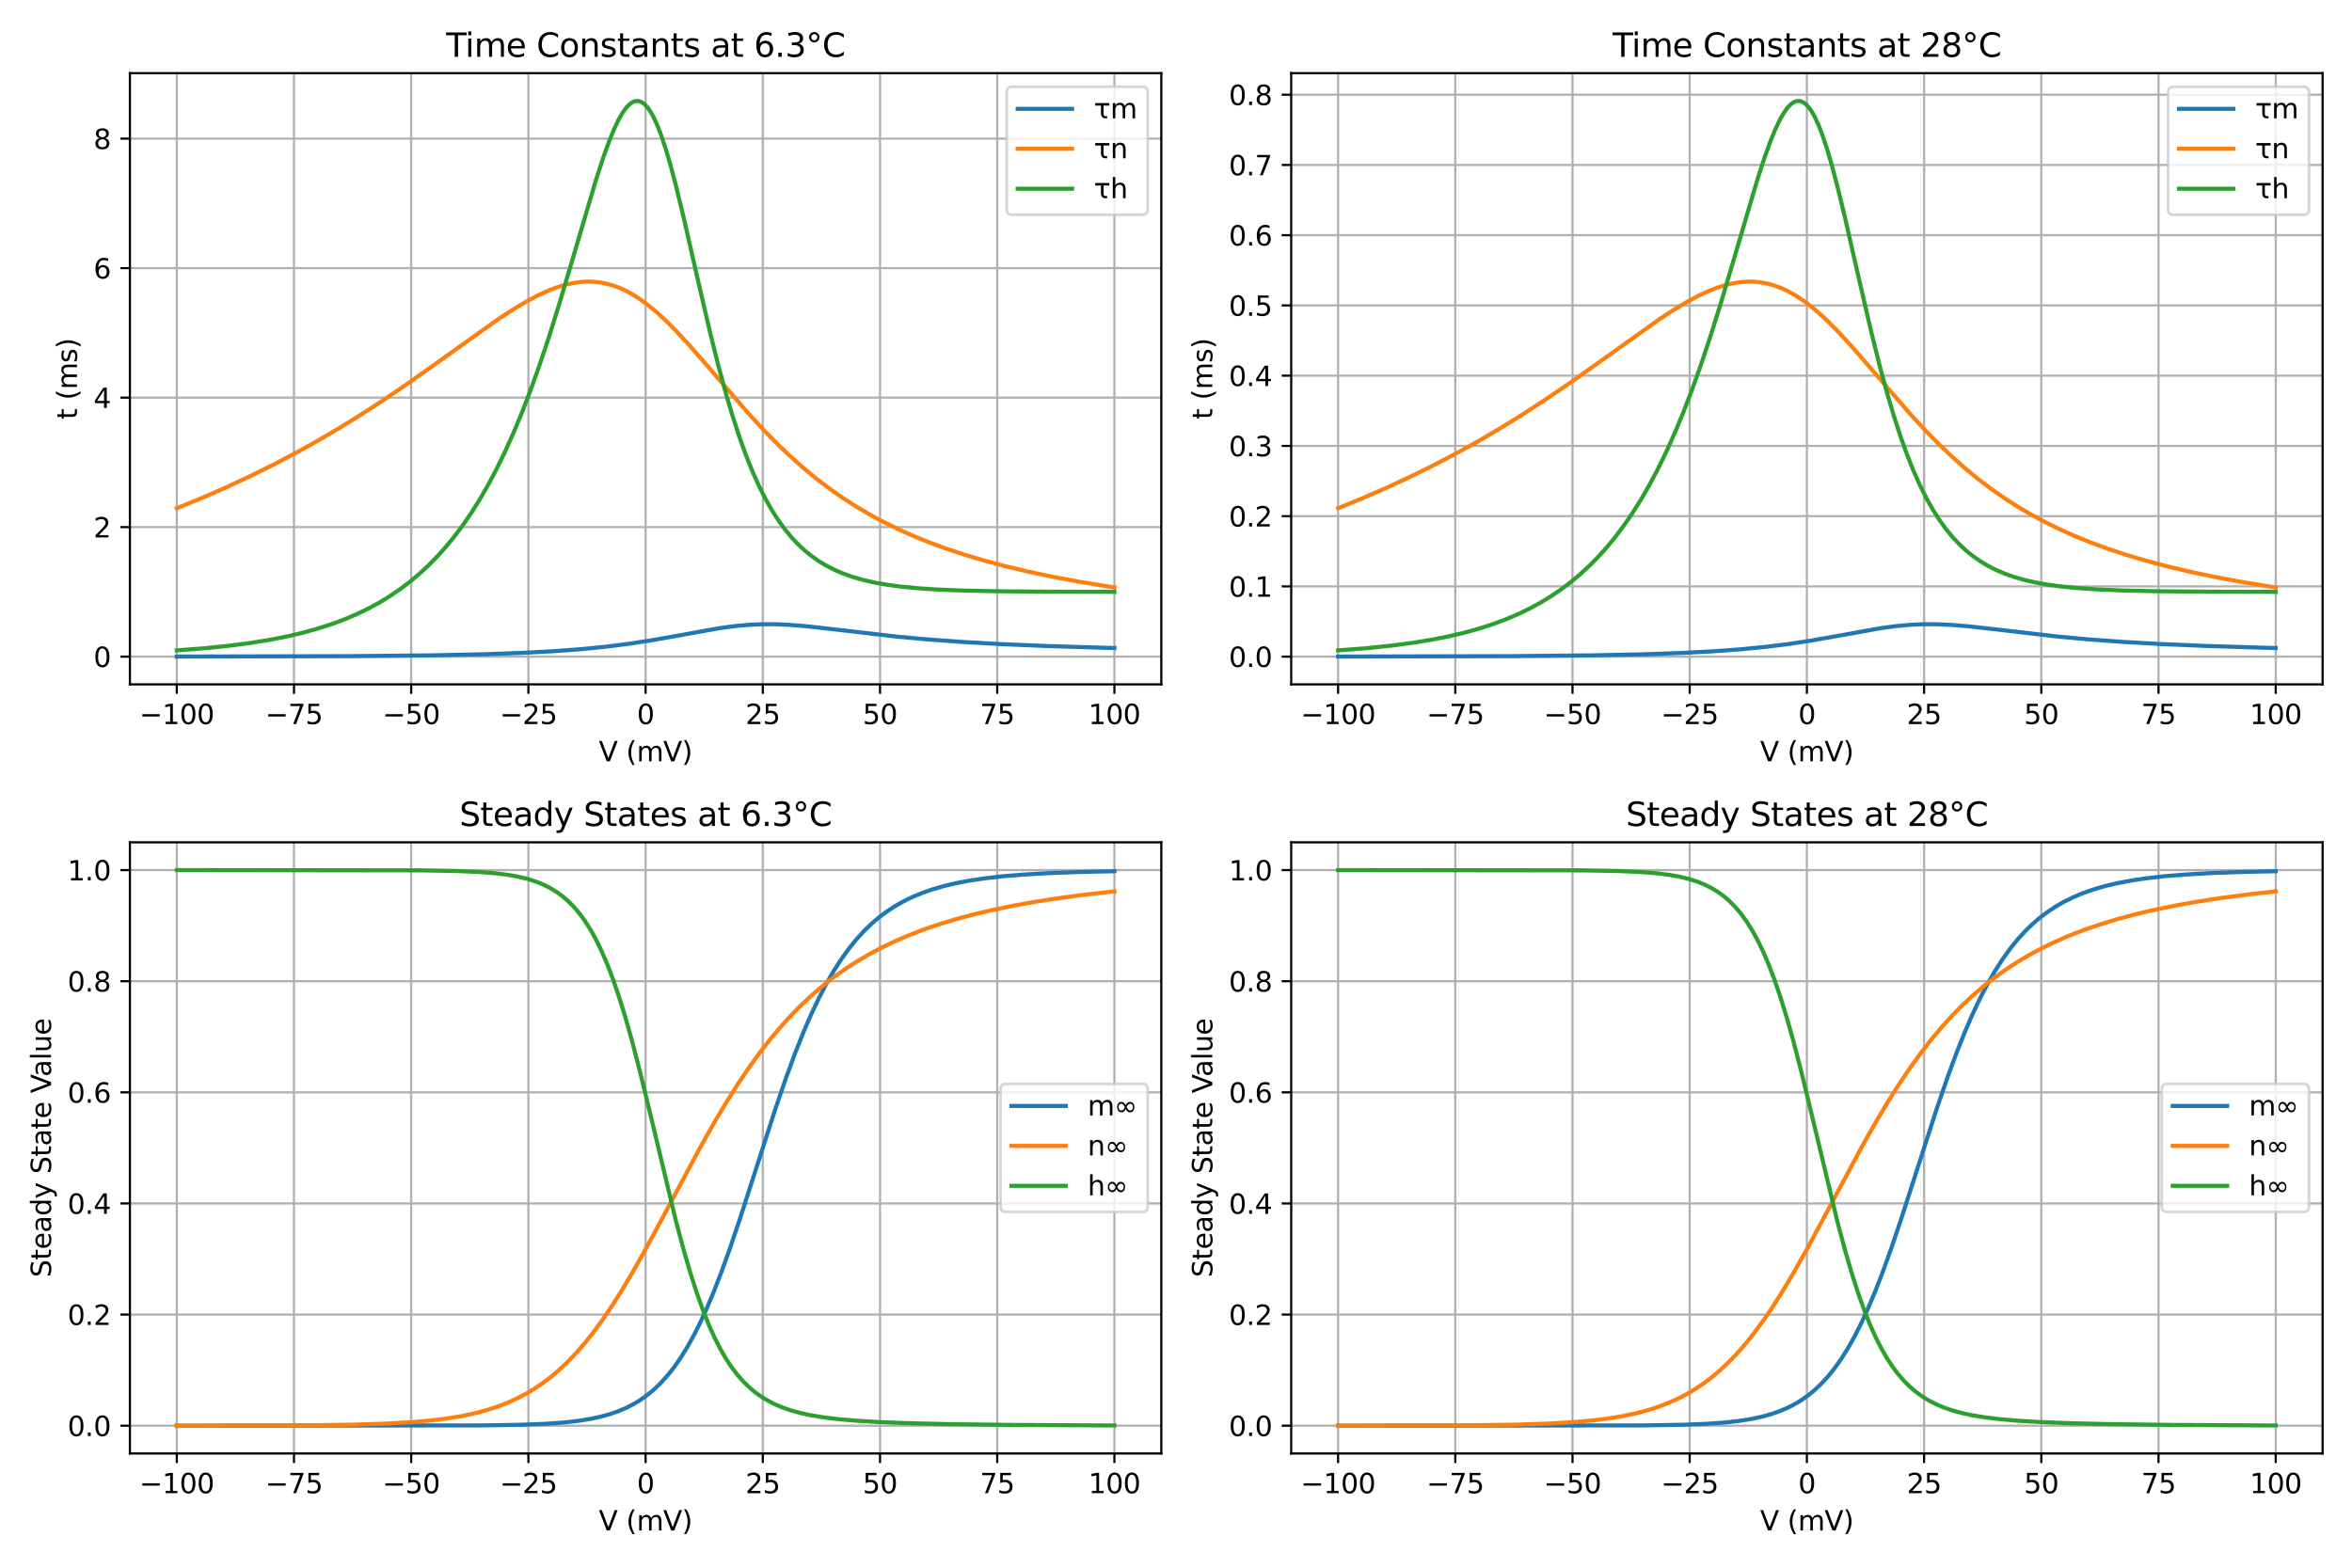 <?xml version="1.0" encoding="utf-8" standalone="no"?>
<!DOCTYPE svg PUBLIC "-//W3C//DTD SVG 1.1//EN"
  "http://www.w3.org/Graphics/SVG/1.1/DTD/svg11.dtd">
<svg xmlns:xlink="http://www.w3.org/1999/xlink" width="864pt" height="576pt" viewBox="0 0 864 576" xmlns="http://www.w3.org/2000/svg" version="1.1">
 <defs>
  <style type="text/css">*{stroke-linejoin: round; stroke-linecap: butt}</style>
 </defs>
 <g id="figure_1">
  <g id="patch_1">
   <path d="M 0 576 
L 864 576 
L 864 0 
L 0 0 
z
" style="fill: #ffffff"/>
  </g>
  <g id="axes_1">
   <g id="patch_2">
    <path d="M 47.72 251.44 
L 426.6 251.44 
L 426.6 26.88 
L 47.72 26.88 
z
" style="fill: #ffffff"/>
   </g>
   <g id="matplotlib.axis_1">
    <g id="xtick_1">
     <g id="line2d_1">
      <path d="M 64.942 251.44 
L 64.942 26.88 
" clip-path="url(#p57a5c64d91)" style="fill: none; stroke: #b0b0b0; stroke-width: 0.8; stroke-linecap: square"/>
     </g>
     <g id="line2d_2">
      <defs>
       <path id="md2a873f1ed" d="M 0 0 
L 0 3.5 
" style="stroke: #000000; stroke-width: 0.8"/>
      </defs>
      <g>
       <use xlink:href="#md2a873f1ed" x="64.942" y="251.44" style="stroke: #000000; stroke-width: 0.8"/>
      </g>
     </g>
     <g id="text_1">
      <!-- −100 -->
      <g transform="translate(51.208 266.038) scale(0.1 -0.1)">
       <defs>
        <path id="DejaVuSans-2212" d="M 678 2272 
L 4684 2272 
L 4684 1741 
L 678 1741 
L 678 2272 
z
" transform="scale(0.016)"/>
        <path id="DejaVuSans-31" d="M 794 531 
L 1825 531 
L 1825 4091 
L 703 3866 
L 703 4441 
L 1819 4666 
L 2450 4666 
L 2450 531 
L 3481 531 
L 3481 0 
L 794 0 
L 794 531 
z
" transform="scale(0.016)"/>
        <path id="DejaVuSans-30" d="M 2034 4250 
Q 1547 4250 1301 3770 
Q 1056 3291 1056 2328 
Q 1056 1369 1301 889 
Q 1547 409 2034 409 
Q 2525 409 2770 889 
Q 3016 1369 3016 2328 
Q 3016 3291 2770 3770 
Q 2525 4250 2034 4250 
z
M 2034 4750 
Q 2819 4750 3233 4129 
Q 3647 3509 3647 2328 
Q 3647 1150 3233 529 
Q 2819 -91 2034 -91 
Q 1250 -91 836 529 
Q 422 1150 422 2328 
Q 422 3509 836 4129 
Q 1250 4750 2034 4750 
z
" transform="scale(0.016)"/>
       </defs>
       <use xlink:href="#DejaVuSans-2212"/>
       <use xlink:href="#DejaVuSans-31" x="83.789"/>
       <use xlink:href="#DejaVuSans-30" x="147.412"/>
       <use xlink:href="#DejaVuSans-30" x="211.035"/>
      </g>
     </g>
    </g>
    <g id="xtick_2">
     <g id="line2d_3">
      <path d="M 107.996 251.44 
L 107.996 26.88 
" clip-path="url(#p57a5c64d91)" style="fill: none; stroke: #b0b0b0; stroke-width: 0.8; stroke-linecap: square"/>
     </g>
     <g id="line2d_4">
      <g>
       <use xlink:href="#md2a873f1ed" x="107.996" y="251.44" style="stroke: #000000; stroke-width: 0.8"/>
      </g>
     </g>
     <g id="text_2">
      <!-- −75 -->
      <g transform="translate(97.444 266.038) scale(0.1 -0.1)">
       <defs>
        <path id="DejaVuSans-37" d="M 525 4666 
L 3525 4666 
L 3525 4397 
L 1831 0 
L 1172 0 
L 2766 4134 
L 525 4134 
L 525 4666 
z
" transform="scale(0.016)"/>
        <path id="DejaVuSans-35" d="M 691 4666 
L 3169 4666 
L 3169 4134 
L 1269 4134 
L 1269 2991 
Q 1406 3038 1543 3061 
Q 1681 3084 1819 3084 
Q 2600 3084 3056 2656 
Q 3513 2228 3513 1497 
Q 3513 744 3044 326 
Q 2575 -91 1722 -91 
Q 1428 -91 1123 -41 
Q 819 9 494 109 
L 494 744 
Q 775 591 1075 516 
Q 1375 441 1709 441 
Q 2250 441 2565 725 
Q 2881 1009 2881 1497 
Q 2881 1984 2565 2268 
Q 2250 2553 1709 2553 
Q 1456 2553 1204 2497 
Q 953 2441 691 2322 
L 691 4666 
z
" transform="scale(0.016)"/>
       </defs>
       <use xlink:href="#DejaVuSans-2212"/>
       <use xlink:href="#DejaVuSans-37" x="83.789"/>
       <use xlink:href="#DejaVuSans-35" x="147.412"/>
      </g>
     </g>
    </g>
    <g id="xtick_3">
     <g id="line2d_5">
      <path d="M 151.051 251.44 
L 151.051 26.88 
" clip-path="url(#p57a5c64d91)" style="fill: none; stroke: #b0b0b0; stroke-width: 0.8; stroke-linecap: square"/>
     </g>
     <g id="line2d_6">
      <g>
       <use xlink:href="#md2a873f1ed" x="151.051" y="251.44" style="stroke: #000000; stroke-width: 0.8"/>
      </g>
     </g>
     <g id="text_3">
      <!-- −50 -->
      <g transform="translate(140.499 266.038) scale(0.1 -0.1)">
       <use xlink:href="#DejaVuSans-2212"/>
       <use xlink:href="#DejaVuSans-35" x="83.789"/>
       <use xlink:href="#DejaVuSans-30" x="147.412"/>
      </g>
     </g>
    </g>
    <g id="xtick_4">
     <g id="line2d_7">
      <path d="M 194.105 251.44 
L 194.105 26.88 
" clip-path="url(#p57a5c64d91)" style="fill: none; stroke: #b0b0b0; stroke-width: 0.8; stroke-linecap: square"/>
     </g>
     <g id="line2d_8">
      <g>
       <use xlink:href="#md2a873f1ed" x="194.105" y="251.44" style="stroke: #000000; stroke-width: 0.8"/>
      </g>
     </g>
     <g id="text_4">
      <!-- −25 -->
      <g transform="translate(183.553 266.038) scale(0.1 -0.1)">
       <defs>
        <path id="DejaVuSans-32" d="M 1228 531 
L 3431 531 
L 3431 0 
L 469 0 
L 469 531 
Q 828 903 1448 1529 
Q 2069 2156 2228 2338 
Q 2531 2678 2651 2914 
Q 2772 3150 2772 3378 
Q 2772 3750 2511 3984 
Q 2250 4219 1831 4219 
Q 1534 4219 1204 4116 
Q 875 4013 500 3803 
L 500 4441 
Q 881 4594 1212 4672 
Q 1544 4750 1819 4750 
Q 2544 4750 2975 4387 
Q 3406 4025 3406 3419 
Q 3406 3131 3298 2873 
Q 3191 2616 2906 2266 
Q 2828 2175 2409 1742 
Q 1991 1309 1228 531 
z
" transform="scale(0.016)"/>
       </defs>
       <use xlink:href="#DejaVuSans-2212"/>
       <use xlink:href="#DejaVuSans-32" x="83.789"/>
       <use xlink:href="#DejaVuSans-35" x="147.412"/>
      </g>
     </g>
    </g>
    <g id="xtick_5">
     <g id="line2d_9">
      <path d="M 237.16 251.44 
L 237.16 26.88 
" clip-path="url(#p57a5c64d91)" style="fill: none; stroke: #b0b0b0; stroke-width: 0.8; stroke-linecap: square"/>
     </g>
     <g id="line2d_10">
      <g>
       <use xlink:href="#md2a873f1ed" x="237.16" y="251.44" style="stroke: #000000; stroke-width: 0.8"/>
      </g>
     </g>
     <g id="text_5">
      <!-- 0 -->
      <g transform="translate(233.979 266.038) scale(0.1 -0.1)">
       <use xlink:href="#DejaVuSans-30"/>
      </g>
     </g>
    </g>
    <g id="xtick_6">
     <g id="line2d_11">
      <path d="M 280.215 251.44 
L 280.215 26.88 
" clip-path="url(#p57a5c64d91)" style="fill: none; stroke: #b0b0b0; stroke-width: 0.8; stroke-linecap: square"/>
     </g>
     <g id="line2d_12">
      <g>
       <use xlink:href="#md2a873f1ed" x="280.215" y="251.44" style="stroke: #000000; stroke-width: 0.8"/>
      </g>
     </g>
     <g id="text_6">
      <!-- 25 -->
      <g transform="translate(273.852 266.038) scale(0.1 -0.1)">
       <use xlink:href="#DejaVuSans-32"/>
       <use xlink:href="#DejaVuSans-35" x="63.623"/>
      </g>
     </g>
    </g>
    <g id="xtick_7">
     <g id="line2d_13">
      <path d="M 323.269 251.44 
L 323.269 26.88 
" clip-path="url(#p57a5c64d91)" style="fill: none; stroke: #b0b0b0; stroke-width: 0.8; stroke-linecap: square"/>
     </g>
     <g id="line2d_14">
      <g>
       <use xlink:href="#md2a873f1ed" x="323.269" y="251.44" style="stroke: #000000; stroke-width: 0.8"/>
      </g>
     </g>
     <g id="text_7">
      <!-- 50 -->
      <g transform="translate(316.907 266.038) scale(0.1 -0.1)">
       <use xlink:href="#DejaVuSans-35"/>
       <use xlink:href="#DejaVuSans-30" x="63.623"/>
      </g>
     </g>
    </g>
    <g id="xtick_8">
     <g id="line2d_15">
      <path d="M 366.324 251.44 
L 366.324 26.88 
" clip-path="url(#p57a5c64d91)" style="fill: none; stroke: #b0b0b0; stroke-width: 0.8; stroke-linecap: square"/>
     </g>
     <g id="line2d_16">
      <g>
       <use xlink:href="#md2a873f1ed" x="366.324" y="251.44" style="stroke: #000000; stroke-width: 0.8"/>
      </g>
     </g>
     <g id="text_8">
      <!-- 75 -->
      <g transform="translate(359.961 266.038) scale(0.1 -0.1)">
       <use xlink:href="#DejaVuSans-37"/>
       <use xlink:href="#DejaVuSans-35" x="63.623"/>
      </g>
     </g>
    </g>
    <g id="xtick_9">
     <g id="line2d_17">
      <path d="M 409.378 251.44 
L 409.378 26.88 
" clip-path="url(#p57a5c64d91)" style="fill: none; stroke: #b0b0b0; stroke-width: 0.8; stroke-linecap: square"/>
     </g>
     <g id="line2d_18">
      <g>
       <use xlink:href="#md2a873f1ed" x="409.378" y="251.44" style="stroke: #000000; stroke-width: 0.8"/>
      </g>
     </g>
     <g id="text_9">
      <!-- 100 -->
      <g transform="translate(399.834 266.038) scale(0.1 -0.1)">
       <use xlink:href="#DejaVuSans-31"/>
       <use xlink:href="#DejaVuSans-30" x="63.623"/>
       <use xlink:href="#DejaVuSans-30" x="127.246"/>
      </g>
     </g>
    </g>
    <g id="text_10">
     <!-- V (mV) -->
     <g transform="translate(219.958 279.717) scale(0.1 -0.1)">
      <defs>
       <path id="DejaVuSans-56" d="M 1831 0 
L 50 4666 
L 709 4666 
L 2188 738 
L 3669 4666 
L 4325 4666 
L 2547 0 
L 1831 0 
z
" transform="scale(0.016)"/>
       <path id="DejaVuSans-20" transform="scale(0.016)"/>
       <path id="DejaVuSans-28" d="M 1984 4856 
Q 1566 4138 1362 3434 
Q 1159 2731 1159 2009 
Q 1159 1288 1364 580 
Q 1569 -128 1984 -844 
L 1484 -844 
Q 1016 -109 783 600 
Q 550 1309 550 2009 
Q 550 2706 781 3412 
Q 1013 4119 1484 4856 
L 1984 4856 
z
" transform="scale(0.016)"/>
       <path id="DejaVuSans-6d" d="M 3328 2828 
Q 3544 3216 3844 3400 
Q 4144 3584 4550 3584 
Q 5097 3584 5394 3201 
Q 5691 2819 5691 2113 
L 5691 0 
L 5113 0 
L 5113 2094 
Q 5113 2597 4934 2840 
Q 4756 3084 4391 3084 
Q 3944 3084 3684 2787 
Q 3425 2491 3425 1978 
L 3425 0 
L 2847 0 
L 2847 2094 
Q 2847 2600 2669 2842 
Q 2491 3084 2119 3084 
Q 1678 3084 1418 2786 
Q 1159 2488 1159 1978 
L 1159 0 
L 581 0 
L 581 3500 
L 1159 3500 
L 1159 2956 
Q 1356 3278 1631 3431 
Q 1906 3584 2284 3584 
Q 2666 3584 2933 3390 
Q 3200 3197 3328 2828 
z
" transform="scale(0.016)"/>
       <path id="DejaVuSans-29" d="M 513 4856 
L 1013 4856 
Q 1481 4119 1714 3412 
Q 1947 2706 1947 2009 
Q 1947 1309 1714 600 
Q 1481 -109 1013 -844 
L 513 -844 
Q 928 -128 1133 580 
Q 1338 1288 1338 2009 
Q 1338 2731 1133 3434 
Q 928 4138 513 4856 
z
" transform="scale(0.016)"/>
      </defs>
      <use xlink:href="#DejaVuSans-56"/>
      <use xlink:href="#DejaVuSans-20" x="68.408"/>
      <use xlink:href="#DejaVuSans-28" x="100.195"/>
      <use xlink:href="#DejaVuSans-6d" x="139.209"/>
      <use xlink:href="#DejaVuSans-56" x="236.621"/>
      <use xlink:href="#DejaVuSans-29" x="305.029"/>
     </g>
    </g>
   </g>
   <g id="matplotlib.axis_2">
    <g id="ytick_1">
     <g id="line2d_19">
      <path d="M 47.72 241.256 
L 426.6 241.256 
" clip-path="url(#p57a5c64d91)" style="fill: none; stroke: #b0b0b0; stroke-width: 0.8; stroke-linecap: square"/>
     </g>
     <g id="line2d_20">
      <defs>
       <path id="mf241c8fbbf" d="M 0 0 
L -3.5 0 
" style="stroke: #000000; stroke-width: 0.8"/>
      </defs>
      <g>
       <use xlink:href="#mf241c8fbbf" x="47.72" y="241.256" style="stroke: #000000; stroke-width: 0.8"/>
      </g>
     </g>
     <g id="text_11">
      <!-- 0 -->
      <g transform="translate(34.358 245.055) scale(0.1 -0.1)">
       <use xlink:href="#DejaVuSans-30"/>
      </g>
     </g>
    </g>
    <g id="ytick_2">
     <g id="line2d_21">
      <path d="M 47.72 193.676 
L 426.6 193.676 
" clip-path="url(#p57a5c64d91)" style="fill: none; stroke: #b0b0b0; stroke-width: 0.8; stroke-linecap: square"/>
     </g>
     <g id="line2d_22">
      <g>
       <use xlink:href="#mf241c8fbbf" x="47.72" y="193.676" style="stroke: #000000; stroke-width: 0.8"/>
      </g>
     </g>
     <g id="text_12">
      <!-- 2 -->
      <g transform="translate(34.358 197.476) scale(0.1 -0.1)">
       <use xlink:href="#DejaVuSans-32"/>
      </g>
     </g>
    </g>
    <g id="ytick_3">
     <g id="line2d_23">
      <path d="M 47.72 146.097 
L 426.6 146.097 
" clip-path="url(#p57a5c64d91)" style="fill: none; stroke: #b0b0b0; stroke-width: 0.8; stroke-linecap: square"/>
     </g>
     <g id="line2d_24">
      <g>
       <use xlink:href="#mf241c8fbbf" x="47.72" y="146.097" style="stroke: #000000; stroke-width: 0.8"/>
      </g>
     </g>
     <g id="text_13">
      <!-- 4 -->
      <g transform="translate(34.358 149.896) scale(0.1 -0.1)">
       <defs>
        <path id="DejaVuSans-34" d="M 2419 4116 
L 825 1625 
L 2419 1625 
L 2419 4116 
z
M 2253 4666 
L 3047 4666 
L 3047 1625 
L 3713 1625 
L 3713 1100 
L 3047 1100 
L 3047 0 
L 2419 0 
L 2419 1100 
L 313 1100 
L 313 1709 
L 2253 4666 
z
" transform="scale(0.016)"/>
       </defs>
       <use xlink:href="#DejaVuSans-34"/>
      </g>
     </g>
    </g>
    <g id="ytick_4">
     <g id="line2d_25">
      <path d="M 47.72 98.517 
L 426.6 98.517 
" clip-path="url(#p57a5c64d91)" style="fill: none; stroke: #b0b0b0; stroke-width: 0.8; stroke-linecap: square"/>
     </g>
     <g id="line2d_26">
      <g>
       <use xlink:href="#mf241c8fbbf" x="47.72" y="98.517" style="stroke: #000000; stroke-width: 0.8"/>
      </g>
     </g>
     <g id="text_14">
      <!-- 6 -->
      <g transform="translate(34.358 102.317) scale(0.1 -0.1)">
       <defs>
        <path id="DejaVuSans-36" d="M 2113 2584 
Q 1688 2584 1439 2293 
Q 1191 2003 1191 1497 
Q 1191 994 1439 701 
Q 1688 409 2113 409 
Q 2538 409 2786 701 
Q 3034 994 3034 1497 
Q 3034 2003 2786 2293 
Q 2538 2584 2113 2584 
z
M 3366 4563 
L 3366 3988 
Q 3128 4100 2886 4159 
Q 2644 4219 2406 4219 
Q 1781 4219 1451 3797 
Q 1122 3375 1075 2522 
Q 1259 2794 1537 2939 
Q 1816 3084 2150 3084 
Q 2853 3084 3261 2657 
Q 3669 2231 3669 1497 
Q 3669 778 3244 343 
Q 2819 -91 2113 -91 
Q 1303 -91 875 529 
Q 447 1150 447 2328 
Q 447 3434 972 4092 
Q 1497 4750 2381 4750 
Q 2619 4750 2861 4703 
Q 3103 4656 3366 4563 
z
" transform="scale(0.016)"/>
       </defs>
       <use xlink:href="#DejaVuSans-36"/>
      </g>
     </g>
    </g>
    <g id="ytick_5">
     <g id="line2d_27">
      <path d="M 47.72 50.938 
L 426.6 50.938 
" clip-path="url(#p57a5c64d91)" style="fill: none; stroke: #b0b0b0; stroke-width: 0.8; stroke-linecap: square"/>
     </g>
     <g id="line2d_28">
      <g>
       <use xlink:href="#mf241c8fbbf" x="47.72" y="50.938" style="stroke: #000000; stroke-width: 0.8"/>
      </g>
     </g>
     <g id="text_15">
      <!-- 8 -->
      <g transform="translate(34.358 54.737) scale(0.1 -0.1)">
       <defs>
        <path id="DejaVuSans-38" d="M 2034 2216 
Q 1584 2216 1326 1975 
Q 1069 1734 1069 1313 
Q 1069 891 1326 650 
Q 1584 409 2034 409 
Q 2484 409 2743 651 
Q 3003 894 3003 1313 
Q 3003 1734 2745 1975 
Q 2488 2216 2034 2216 
z
M 1403 2484 
Q 997 2584 770 2862 
Q 544 3141 544 3541 
Q 544 4100 942 4425 
Q 1341 4750 2034 4750 
Q 2731 4750 3128 4425 
Q 3525 4100 3525 3541 
Q 3525 3141 3298 2862 
Q 3072 2584 2669 2484 
Q 3125 2378 3379 2068 
Q 3634 1759 3634 1313 
Q 3634 634 3220 271 
Q 2806 -91 2034 -91 
Q 1263 -91 848 271 
Q 434 634 434 1313 
Q 434 1759 690 2068 
Q 947 2378 1403 2484 
z
M 1172 3481 
Q 1172 3119 1398 2916 
Q 1625 2713 2034 2713 
Q 2441 2713 2670 2916 
Q 2900 3119 2900 3481 
Q 2900 3844 2670 4047 
Q 2441 4250 2034 4250 
Q 1625 4250 1398 4047 
Q 1172 3844 1172 3481 
z
" transform="scale(0.016)"/>
       </defs>
       <use xlink:href="#DejaVuSans-38"/>
      </g>
     </g>
    </g>
    <g id="text_16">
     <!-- t (ms) -->
     <g transform="translate(28.278 154.086) rotate(-90) scale(0.1 -0.1)">
      <defs>
       <path id="DejaVuSans-74" d="M 1172 4494 
L 1172 3500 
L 2356 3500 
L 2356 3053 
L 1172 3053 
L 1172 1153 
Q 1172 725 1289 603 
Q 1406 481 1766 481 
L 2356 481 
L 2356 0 
L 1766 0 
Q 1100 0 847 248 
Q 594 497 594 1153 
L 594 3053 
L 172 3053 
L 172 3500 
L 594 3500 
L 594 4494 
L 1172 4494 
z
" transform="scale(0.016)"/>
       <path id="DejaVuSans-73" d="M 2834 3397 
L 2834 2853 
Q 2591 2978 2328 3040 
Q 2066 3103 1784 3103 
Q 1356 3103 1142 2972 
Q 928 2841 928 2578 
Q 928 2378 1081 2264 
Q 1234 2150 1697 2047 
L 1894 2003 
Q 2506 1872 2764 1633 
Q 3022 1394 3022 966 
Q 3022 478 2636 193 
Q 2250 -91 1575 -91 
Q 1294 -91 989 -36 
Q 684 19 347 128 
L 347 722 
Q 666 556 975 473 
Q 1284 391 1588 391 
Q 1994 391 2212 530 
Q 2431 669 2431 922 
Q 2431 1156 2273 1281 
Q 2116 1406 1581 1522 
L 1381 1569 
Q 847 1681 609 1914 
Q 372 2147 372 2553 
Q 372 3047 722 3315 
Q 1072 3584 1716 3584 
Q 2034 3584 2315 3537 
Q 2597 3491 2834 3397 
z
" transform="scale(0.016)"/>
      </defs>
      <use xlink:href="#DejaVuSans-74"/>
      <use xlink:href="#DejaVuSans-20" x="39.209"/>
      <use xlink:href="#DejaVuSans-28" x="70.996"/>
      <use xlink:href="#DejaVuSans-6d" x="110.01"/>
      <use xlink:href="#DejaVuSans-73" x="207.422"/>
      <use xlink:href="#DejaVuSans-29" x="259.521"/>
     </g>
    </g>
   </g>
   <g id="line2d_29">
    <path d="M 64.942 241.233 
L 128.726 241.076 
L 157.688 240.798 
L 176.996 240.402 
L 191.476 239.896 
L 203.199 239.276 
L 213.198 238.536 
L 222.162 237.656 
L 230.437 236.626 
L 238.712 235.371 
L 248.021 233.724 
L 264.225 230.809 
L 270.087 230.021 
L 275.258 229.556 
L 280.085 229.348 
L 284.912 229.359 
L 290.084 229.59 
L 296.29 230.098 
L 304.909 231.056 
L 329.389 233.899 
L 341.112 234.965 
L 353.524 235.863 
L 367.66 236.653 
L 384.209 237.348 
L 404.551 237.971 
L 409.378 238.092 
L 409.378 238.092 
" clip-path="url(#p57a5c64d91)" style="fill: none; stroke: #1f77b4; stroke-width: 1.5; stroke-linecap: square"/>
   </g>
   <g id="line2d_30">
    <path d="M 64.942 186.731 
L 73.906 183.067 
L 82.87 179.158 
L 91.49 175.155 
L 99.765 171.072 
L 108.039 166.743 
L 116.314 162.158 
L 124.244 157.514 
L 132.519 152.406 
L 140.794 147.033 
L 149.413 141.173 
L 159.412 134.1 
L 183.202 117.131 
L 188.718 113.546 
L 193.2 110.872 
L 197.338 108.661 
L 200.786 107.051 
L 204.233 105.693 
L 207.336 104.717 
L 210.095 104.068 
L 212.853 103.645 
L 215.611 103.464 
L 218.025 103.515 
L 220.438 103.771 
L 222.852 104.238 
L 225.265 104.921 
L 227.679 105.82 
L 230.092 106.935 
L 232.85 108.47 
L 235.608 110.272 
L 238.367 112.327 
L 241.47 114.919 
L 244.918 118.11 
L 248.71 121.94 
L 253.192 126.802 
L 259.054 133.518 
L 275.258 152.278 
L 280.775 158.236 
L 285.947 163.488 
L 290.773 168.072 
L 295.6 172.336 
L 300.083 176.012 
L 304.909 179.675 
L 309.736 183.046 
L 314.563 186.144 
L 319.39 188.989 
L 324.562 191.78 
L 330.079 194.491 
L 335.595 196.956 
L 341.456 199.334 
L 347.662 201.613 
L 354.213 203.785 
L 361.454 205.942 
L 369.039 207.966 
L 377.314 209.936 
L 386.278 211.834 
L 395.932 213.646 
L 406.62 215.416 
L 409.378 215.837 
L 409.378 215.837 
" clip-path="url(#p57a5c64d91)" style="fill: none; stroke: #ff7f0e; stroke-width: 1.5; stroke-linecap: square"/>
   </g>
   <g id="line2d_31">
    <path d="M 64.942 238.966 
L 75.285 238.164 
L 84.25 237.245 
L 92.18 236.206 
L 99.075 235.087 
L 105.281 233.869 
L 111.142 232.499 
L 116.659 230.978 
L 121.831 229.313 
L 126.658 227.516 
L 131.14 225.607 
L 135.277 223.611 
L 139.415 221.359 
L 143.207 219.045 
L 147 216.461 
L 150.448 213.854 
L 153.895 210.973 
L 157.343 207.79 
L 160.791 204.276 
L 163.894 200.801 
L 166.997 197.004 
L 170.1 192.856 
L 173.203 188.327 
L 176.306 183.385 
L 179.409 177.999 
L 182.512 172.134 
L 185.615 165.759 
L 188.718 158.844 
L 191.821 151.362 
L 194.924 143.296 
L 198.027 134.64 
L 201.475 124.348 
L 205.268 112.278 
L 209.75 97.223 
L 219.059 65.687 
L 221.817 57.269 
L 223.886 51.588 
L 225.61 47.396 
L 227.334 43.797 
L 228.713 41.408 
L 230.092 39.505 
L 231.126 38.42 
L 232.161 37.647 
L 233.195 37.199 
L 234.229 37.088 
L 234.919 37.205 
L 235.953 37.672 
L 236.988 38.491 
L 238.022 39.663 
L 239.056 41.184 
L 240.091 43.047 
L 241.47 46.047 
L 242.849 49.604 
L 244.573 54.77 
L 246.297 60.643 
L 248.365 68.463 
L 251.124 79.855 
L 255.951 101.044 
L 260.778 121.878 
L 263.881 134.319 
L 266.639 144.505 
L 269.052 152.673 
L 271.466 160.124 
L 273.879 166.867 
L 276.293 172.927 
L 278.706 178.344 
L 281.12 183.162 
L 283.533 187.431 
L 285.947 191.202 
L 288.36 194.525 
L 290.773 197.445 
L 293.187 200.007 
L 295.6 202.252 
L 298.014 204.216 
L 300.772 206.159 
L 303.53 207.823 
L 306.633 209.409 
L 309.736 210.739 
L 313.184 211.964 
L 316.977 213.059 
L 321.114 214.01 
L 325.596 214.812 
L 330.768 215.512 
L 336.974 216.116 
L 344.215 216.592 
L 353.524 216.97 
L 365.936 217.236 
L 384.899 217.399 
L 409.378 217.456 
L 409.378 217.456 
" clip-path="url(#p57a5c64d91)" style="fill: none; stroke: #2ca02c; stroke-width: 1.5; stroke-linecap: square"/>
   </g>
   <g id="patch_3">
    <path d="M 47.72 251.44 
L 47.72 26.88 
" style="fill: none; stroke: #000000; stroke-width: 0.8; stroke-linejoin: miter; stroke-linecap: square"/>
   </g>
   <g id="patch_4">
    <path d="M 426.6 251.44 
L 426.6 26.88 
" style="fill: none; stroke: #000000; stroke-width: 0.8; stroke-linejoin: miter; stroke-linecap: square"/>
   </g>
   <g id="patch_5">
    <path d="M 47.72 251.44 
L 426.6 251.44 
" style="fill: none; stroke: #000000; stroke-width: 0.8; stroke-linejoin: miter; stroke-linecap: square"/>
   </g>
   <g id="patch_6">
    <path d="M 47.72 26.88 
L 426.6 26.88 
" style="fill: none; stroke: #000000; stroke-width: 0.8; stroke-linejoin: miter; stroke-linecap: square"/>
   </g>
   <g id="text_17">
    <!-- Time Constants at 6.3°C -->
    <g transform="translate(163.9 20.88) scale(0.12 -0.12)">
     <defs>
      <path id="DejaVuSans-54" d="M -19 4666 
L 3928 4666 
L 3928 4134 
L 2272 4134 
L 2272 0 
L 1638 0 
L 1638 4134 
L -19 4134 
L -19 4666 
z
" transform="scale(0.016)"/>
      <path id="DejaVuSans-69" d="M 603 3500 
L 1178 3500 
L 1178 0 
L 603 0 
L 603 3500 
z
M 603 4863 
L 1178 4863 
L 1178 4134 
L 603 4134 
L 603 4863 
z
" transform="scale(0.016)"/>
      <path id="DejaVuSans-65" d="M 3597 1894 
L 3597 1613 
L 953 1613 
Q 991 1019 1311 708 
Q 1631 397 2203 397 
Q 2534 397 2845 478 
Q 3156 559 3463 722 
L 3463 178 
Q 3153 47 2828 -22 
Q 2503 -91 2169 -91 
Q 1331 -91 842 396 
Q 353 884 353 1716 
Q 353 2575 817 3079 
Q 1281 3584 2069 3584 
Q 2775 3584 3186 3129 
Q 3597 2675 3597 1894 
z
M 3022 2063 
Q 3016 2534 2758 2815 
Q 2500 3097 2075 3097 
Q 1594 3097 1305 2825 
Q 1016 2553 972 2059 
L 3022 2063 
z
" transform="scale(0.016)"/>
      <path id="DejaVuSans-43" d="M 4122 4306 
L 4122 3641 
Q 3803 3938 3442 4084 
Q 3081 4231 2675 4231 
Q 1875 4231 1450 3742 
Q 1025 3253 1025 2328 
Q 1025 1406 1450 917 
Q 1875 428 2675 428 
Q 3081 428 3442 575 
Q 3803 722 4122 1019 
L 4122 359 
Q 3791 134 3420 21 
Q 3050 -91 2638 -91 
Q 1578 -91 968 557 
Q 359 1206 359 2328 
Q 359 3453 968 4101 
Q 1578 4750 2638 4750 
Q 3056 4750 3426 4639 
Q 3797 4528 4122 4306 
z
" transform="scale(0.016)"/>
      <path id="DejaVuSans-6f" d="M 1959 3097 
Q 1497 3097 1228 2736 
Q 959 2375 959 1747 
Q 959 1119 1226 758 
Q 1494 397 1959 397 
Q 2419 397 2687 759 
Q 2956 1122 2956 1747 
Q 2956 2369 2687 2733 
Q 2419 3097 1959 3097 
z
M 1959 3584 
Q 2709 3584 3137 3096 
Q 3566 2609 3566 1747 
Q 3566 888 3137 398 
Q 2709 -91 1959 -91 
Q 1206 -91 779 398 
Q 353 888 353 1747 
Q 353 2609 779 3096 
Q 1206 3584 1959 3584 
z
" transform="scale(0.016)"/>
      <path id="DejaVuSans-6e" d="M 3513 2113 
L 3513 0 
L 2938 0 
L 2938 2094 
Q 2938 2591 2744 2837 
Q 2550 3084 2163 3084 
Q 1697 3084 1428 2787 
Q 1159 2491 1159 1978 
L 1159 0 
L 581 0 
L 581 3500 
L 1159 3500 
L 1159 2956 
Q 1366 3272 1645 3428 
Q 1925 3584 2291 3584 
Q 2894 3584 3203 3211 
Q 3513 2838 3513 2113 
z
" transform="scale(0.016)"/>
      <path id="DejaVuSans-61" d="M 2194 1759 
Q 1497 1759 1228 1600 
Q 959 1441 959 1056 
Q 959 750 1161 570 
Q 1363 391 1709 391 
Q 2188 391 2477 730 
Q 2766 1069 2766 1631 
L 2766 1759 
L 2194 1759 
z
M 3341 1997 
L 3341 0 
L 2766 0 
L 2766 531 
Q 2569 213 2275 61 
Q 1981 -91 1556 -91 
Q 1019 -91 701 211 
Q 384 513 384 1019 
Q 384 1609 779 1909 
Q 1175 2209 1959 2209 
L 2766 2209 
L 2766 2266 
Q 2766 2663 2505 2880 
Q 2244 3097 1772 3097 
Q 1472 3097 1187 3025 
Q 903 2953 641 2809 
L 641 3341 
Q 956 3463 1253 3523 
Q 1550 3584 1831 3584 
Q 2591 3584 2966 3190 
Q 3341 2797 3341 1997 
z
" transform="scale(0.016)"/>
      <path id="DejaVuSans-2e" d="M 684 794 
L 1344 794 
L 1344 0 
L 684 0 
L 684 794 
z
" transform="scale(0.016)"/>
      <path id="DejaVuSans-33" d="M 2597 2516 
Q 3050 2419 3304 2112 
Q 3559 1806 3559 1356 
Q 3559 666 3084 287 
Q 2609 -91 1734 -91 
Q 1441 -91 1130 -33 
Q 819 25 488 141 
L 488 750 
Q 750 597 1062 519 
Q 1375 441 1716 441 
Q 2309 441 2620 675 
Q 2931 909 2931 1356 
Q 2931 1769 2642 2001 
Q 2353 2234 1838 2234 
L 1294 2234 
L 1294 2753 
L 1863 2753 
Q 2328 2753 2575 2939 
Q 2822 3125 2822 3475 
Q 2822 3834 2567 4026 
Q 2313 4219 1838 4219 
Q 1578 4219 1281 4162 
Q 984 4106 628 3988 
L 628 4550 
Q 988 4650 1302 4700 
Q 1616 4750 1894 4750 
Q 2613 4750 3031 4423 
Q 3450 4097 3450 3541 
Q 3450 3153 3228 2886 
Q 3006 2619 2597 2516 
z
" transform="scale(0.016)"/>
      <path id="DejaVuSans-b0" d="M 1600 4347 
Q 1350 4347 1178 4173 
Q 1006 4000 1006 3750 
Q 1006 3503 1178 3333 
Q 1350 3163 1600 3163 
Q 1850 3163 2022 3333 
Q 2194 3503 2194 3750 
Q 2194 3997 2020 4172 
Q 1847 4347 1600 4347 
z
M 1600 4750 
Q 1800 4750 1984 4673 
Q 2169 4597 2303 4453 
Q 2447 4313 2519 4134 
Q 2591 3956 2591 3750 
Q 2591 3338 2302 3052 
Q 2013 2766 1594 2766 
Q 1172 2766 890 3047 
Q 609 3328 609 3750 
Q 609 4169 896 4459 
Q 1184 4750 1600 4750 
z
" transform="scale(0.016)"/>
     </defs>
     <use xlink:href="#DejaVuSans-54"/>
     <use xlink:href="#DejaVuSans-69" x="57.959"/>
     <use xlink:href="#DejaVuSans-6d" x="85.742"/>
     <use xlink:href="#DejaVuSans-65" x="183.154"/>
     <use xlink:href="#DejaVuSans-20" x="244.678"/>
     <use xlink:href="#DejaVuSans-43" x="276.465"/>
     <use xlink:href="#DejaVuSans-6f" x="346.289"/>
     <use xlink:href="#DejaVuSans-6e" x="407.471"/>
     <use xlink:href="#DejaVuSans-73" x="470.85"/>
     <use xlink:href="#DejaVuSans-74" x="522.949"/>
     <use xlink:href="#DejaVuSans-61" x="562.158"/>
     <use xlink:href="#DejaVuSans-6e" x="623.438"/>
     <use xlink:href="#DejaVuSans-74" x="686.816"/>
     <use xlink:href="#DejaVuSans-73" x="726.025"/>
     <use xlink:href="#DejaVuSans-20" x="778.125"/>
     <use xlink:href="#DejaVuSans-61" x="809.912"/>
     <use xlink:href="#DejaVuSans-74" x="871.191"/>
     <use xlink:href="#DejaVuSans-20" x="910.4"/>
     <use xlink:href="#DejaVuSans-36" x="942.188"/>
     <use xlink:href="#DejaVuSans-2e" x="1005.811"/>
     <use xlink:href="#DejaVuSans-33" x="1037.598"/>
     <use xlink:href="#DejaVuSans-b0" x="1101.221"/>
     <use xlink:href="#DejaVuSans-43" x="1151.221"/>
    </g>
   </g>
   <g id="legend_1">
    <g id="patch_7">
     <path d="M 371.839 78.914 
L 419.6 78.914 
Q 421.6 78.914 421.6 76.914 
L 421.6 33.88 
Q 421.6 31.88 419.6 31.88 
L 371.839 31.88 
Q 369.839 31.88 369.839 33.88 
L 369.839 76.914 
Q 369.839 78.914 371.839 78.914 
z
" style="fill: #ffffff; opacity: 0.8; stroke: #cccccc; stroke-linejoin: miter"/>
    </g>
    <g id="line2d_32">
     <path d="M 373.839 39.978 
L 383.839 39.978 
L 393.839 39.978 
" style="fill: none; stroke: #1f77b4; stroke-width: 1.5; stroke-linecap: square"/>
    </g>
    <g id="text_18">
     <!-- τm -->
     <g transform="translate(401.839 43.478) scale(0.1 -0.1)">
      <defs>
       <path id="DejaVuSans-3c4" d="M 2319 638 
Q 2431 488 2769 488 
L 3047 488 
L 3047 0 
L 2700 0 
Q 2138 0 1881 300 
Q 1625 606 1625 1269 
L 1625 2925 
L 313 2925 
L 313 3500 
L 3541 3500 
L 3541 2925 
L 2213 2925 
L 2213 1234 
Q 2213 781 2319 638 
z
" transform="scale(0.016)"/>
      </defs>
      <use xlink:href="#DejaVuSans-3c4"/>
      <use xlink:href="#DejaVuSans-6d" x="60.205"/>
     </g>
    </g>
    <g id="line2d_33">
     <path d="M 373.839 54.657 
L 383.839 54.657 
L 393.839 54.657 
" style="fill: none; stroke: #ff7f0e; stroke-width: 1.5; stroke-linecap: square"/>
    </g>
    <g id="text_19">
     <!-- τn -->
     <g transform="translate(401.839 58.157) scale(0.1 -0.1)">
      <use xlink:href="#DejaVuSans-3c4"/>
      <use xlink:href="#DejaVuSans-6e" x="60.205"/>
     </g>
    </g>
    <g id="line2d_34">
     <path d="M 373.839 69.335 
L 383.839 69.335 
L 393.839 69.335 
" style="fill: none; stroke: #2ca02c; stroke-width: 1.5; stroke-linecap: square"/>
    </g>
    <g id="text_20">
     <!-- τh -->
     <g transform="translate(401.839 72.835) scale(0.1 -0.1)">
      <defs>
       <path id="DejaVuSans-68" d="M 3513 2113 
L 3513 0 
L 2938 0 
L 2938 2094 
Q 2938 2591 2744 2837 
Q 2550 3084 2163 3084 
Q 1697 3084 1428 2787 
Q 1159 2491 1159 1978 
L 1159 0 
L 581 0 
L 581 4863 
L 1159 4863 
L 1159 2956 
Q 1366 3272 1645 3428 
Q 1925 3584 2291 3584 
Q 2894 3584 3203 3211 
Q 3513 2838 3513 2113 
z
" transform="scale(0.016)"/>
      </defs>
      <use xlink:href="#DejaVuSans-3c4"/>
      <use xlink:href="#DejaVuSans-68" x="60.205"/>
     </g>
    </g>
   </g>
  </g>
  <g id="axes_2">
   <g id="patch_8">
    <path d="M 47.72 534.04 
L 426.6 534.04 
L 426.6 309.48 
L 47.72 309.48 
z
" style="fill: #ffffff"/>
   </g>
   <g id="matplotlib.axis_3">
    <g id="xtick_10">
     <g id="line2d_35">
      <path d="M 64.942 534.04 
L 64.942 309.48 
" clip-path="url(#p8c27943ec7)" style="fill: none; stroke: #b0b0b0; stroke-width: 0.8; stroke-linecap: square"/>
     </g>
     <g id="line2d_36">
      <g>
       <use xlink:href="#md2a873f1ed" x="64.942" y="534.04" style="stroke: #000000; stroke-width: 0.8"/>
      </g>
     </g>
     <g id="text_21">
      <!-- −100 -->
      <g transform="translate(51.208 548.638) scale(0.1 -0.1)">
       <use xlink:href="#DejaVuSans-2212"/>
       <use xlink:href="#DejaVuSans-31" x="83.789"/>
       <use xlink:href="#DejaVuSans-30" x="147.412"/>
       <use xlink:href="#DejaVuSans-30" x="211.035"/>
      </g>
     </g>
    </g>
    <g id="xtick_11">
     <g id="line2d_37">
      <path d="M 107.996 534.04 
L 107.996 309.48 
" clip-path="url(#p8c27943ec7)" style="fill: none; stroke: #b0b0b0; stroke-width: 0.8; stroke-linecap: square"/>
     </g>
     <g id="line2d_38">
      <g>
       <use xlink:href="#md2a873f1ed" x="107.996" y="534.04" style="stroke: #000000; stroke-width: 0.8"/>
      </g>
     </g>
     <g id="text_22">
      <!-- −75 -->
      <g transform="translate(97.444 548.638) scale(0.1 -0.1)">
       <use xlink:href="#DejaVuSans-2212"/>
       <use xlink:href="#DejaVuSans-37" x="83.789"/>
       <use xlink:href="#DejaVuSans-35" x="147.412"/>
      </g>
     </g>
    </g>
    <g id="xtick_12">
     <g id="line2d_39">
      <path d="M 151.051 534.04 
L 151.051 309.48 
" clip-path="url(#p8c27943ec7)" style="fill: none; stroke: #b0b0b0; stroke-width: 0.8; stroke-linecap: square"/>
     </g>
     <g id="line2d_40">
      <g>
       <use xlink:href="#md2a873f1ed" x="151.051" y="534.04" style="stroke: #000000; stroke-width: 0.8"/>
      </g>
     </g>
     <g id="text_23">
      <!-- −50 -->
      <g transform="translate(140.499 548.638) scale(0.1 -0.1)">
       <use xlink:href="#DejaVuSans-2212"/>
       <use xlink:href="#DejaVuSans-35" x="83.789"/>
       <use xlink:href="#DejaVuSans-30" x="147.412"/>
      </g>
     </g>
    </g>
    <g id="xtick_13">
     <g id="line2d_41">
      <path d="M 194.105 534.04 
L 194.105 309.48 
" clip-path="url(#p8c27943ec7)" style="fill: none; stroke: #b0b0b0; stroke-width: 0.8; stroke-linecap: square"/>
     </g>
     <g id="line2d_42">
      <g>
       <use xlink:href="#md2a873f1ed" x="194.105" y="534.04" style="stroke: #000000; stroke-width: 0.8"/>
      </g>
     </g>
     <g id="text_24">
      <!-- −25 -->
      <g transform="translate(183.553 548.638) scale(0.1 -0.1)">
       <use xlink:href="#DejaVuSans-2212"/>
       <use xlink:href="#DejaVuSans-32" x="83.789"/>
       <use xlink:href="#DejaVuSans-35" x="147.412"/>
      </g>
     </g>
    </g>
    <g id="xtick_14">
     <g id="line2d_43">
      <path d="M 237.16 534.04 
L 237.16 309.48 
" clip-path="url(#p8c27943ec7)" style="fill: none; stroke: #b0b0b0; stroke-width: 0.8; stroke-linecap: square"/>
     </g>
     <g id="line2d_44">
      <g>
       <use xlink:href="#md2a873f1ed" x="237.16" y="534.04" style="stroke: #000000; stroke-width: 0.8"/>
      </g>
     </g>
     <g id="text_25">
      <!-- 0 -->
      <g transform="translate(233.979 548.638) scale(0.1 -0.1)">
       <use xlink:href="#DejaVuSans-30"/>
      </g>
     </g>
    </g>
    <g id="xtick_15">
     <g id="line2d_45">
      <path d="M 280.215 534.04 
L 280.215 309.48 
" clip-path="url(#p8c27943ec7)" style="fill: none; stroke: #b0b0b0; stroke-width: 0.8; stroke-linecap: square"/>
     </g>
     <g id="line2d_46">
      <g>
       <use xlink:href="#md2a873f1ed" x="280.215" y="534.04" style="stroke: #000000; stroke-width: 0.8"/>
      </g>
     </g>
     <g id="text_26">
      <!-- 25 -->
      <g transform="translate(273.852 548.638) scale(0.1 -0.1)">
       <use xlink:href="#DejaVuSans-32"/>
       <use xlink:href="#DejaVuSans-35" x="63.623"/>
      </g>
     </g>
    </g>
    <g id="xtick_16">
     <g id="line2d_47">
      <path d="M 323.269 534.04 
L 323.269 309.48 
" clip-path="url(#p8c27943ec7)" style="fill: none; stroke: #b0b0b0; stroke-width: 0.8; stroke-linecap: square"/>
     </g>
     <g id="line2d_48">
      <g>
       <use xlink:href="#md2a873f1ed" x="323.269" y="534.04" style="stroke: #000000; stroke-width: 0.8"/>
      </g>
     </g>
     <g id="text_27">
      <!-- 50 -->
      <g transform="translate(316.907 548.638) scale(0.1 -0.1)">
       <use xlink:href="#DejaVuSans-35"/>
       <use xlink:href="#DejaVuSans-30" x="63.623"/>
      </g>
     </g>
    </g>
    <g id="xtick_17">
     <g id="line2d_49">
      <path d="M 366.324 534.04 
L 366.324 309.48 
" clip-path="url(#p8c27943ec7)" style="fill: none; stroke: #b0b0b0; stroke-width: 0.8; stroke-linecap: square"/>
     </g>
     <g id="line2d_50">
      <g>
       <use xlink:href="#md2a873f1ed" x="366.324" y="534.04" style="stroke: #000000; stroke-width: 0.8"/>
      </g>
     </g>
     <g id="text_28">
      <!-- 75 -->
      <g transform="translate(359.961 548.638) scale(0.1 -0.1)">
       <use xlink:href="#DejaVuSans-37"/>
       <use xlink:href="#DejaVuSans-35" x="63.623"/>
      </g>
     </g>
    </g>
    <g id="xtick_18">
     <g id="line2d_51">
      <path d="M 409.378 534.04 
L 409.378 309.48 
" clip-path="url(#p8c27943ec7)" style="fill: none; stroke: #b0b0b0; stroke-width: 0.8; stroke-linecap: square"/>
     </g>
     <g id="line2d_52">
      <g>
       <use xlink:href="#md2a873f1ed" x="409.378" y="534.04" style="stroke: #000000; stroke-width: 0.8"/>
      </g>
     </g>
     <g id="text_29">
      <!-- 100 -->
      <g transform="translate(399.834 548.638) scale(0.1 -0.1)">
       <use xlink:href="#DejaVuSans-31"/>
       <use xlink:href="#DejaVuSans-30" x="63.623"/>
       <use xlink:href="#DejaVuSans-30" x="127.246"/>
      </g>
     </g>
    </g>
    <g id="text_30">
     <!-- V (mV) -->
     <g transform="translate(219.958 562.317) scale(0.1 -0.1)">
      <use xlink:href="#DejaVuSans-56"/>
      <use xlink:href="#DejaVuSans-20" x="68.408"/>
      <use xlink:href="#DejaVuSans-28" x="100.195"/>
      <use xlink:href="#DejaVuSans-6d" x="139.209"/>
      <use xlink:href="#DejaVuSans-56" x="236.621"/>
      <use xlink:href="#DejaVuSans-29" x="305.029"/>
     </g>
    </g>
   </g>
   <g id="matplotlib.axis_4">
    <g id="ytick_6">
     <g id="line2d_53">
      <path d="M 47.72 523.833 
L 426.6 523.833 
" clip-path="url(#p8c27943ec7)" style="fill: none; stroke: #b0b0b0; stroke-width: 0.8; stroke-linecap: square"/>
     </g>
     <g id="line2d_54">
      <g>
       <use xlink:href="#mf241c8fbbf" x="47.72" y="523.833" style="stroke: #000000; stroke-width: 0.8"/>
      </g>
     </g>
     <g id="text_31">
      <!-- 0.0 -->
      <g transform="translate(24.817 527.632) scale(0.1 -0.1)">
       <use xlink:href="#DejaVuSans-30"/>
       <use xlink:href="#DejaVuSans-2e" x="63.623"/>
       <use xlink:href="#DejaVuSans-30" x="95.41"/>
      </g>
     </g>
    </g>
    <g id="ytick_7">
     <g id="line2d_55">
      <path d="M 47.72 483.004 
L 426.6 483.004 
" clip-path="url(#p8c27943ec7)" style="fill: none; stroke: #b0b0b0; stroke-width: 0.8; stroke-linecap: square"/>
     </g>
     <g id="line2d_56">
      <g>
       <use xlink:href="#mf241c8fbbf" x="47.72" y="483.004" style="stroke: #000000; stroke-width: 0.8"/>
      </g>
     </g>
     <g id="text_32">
      <!-- 0.2 -->
      <g transform="translate(24.817 486.803) scale(0.1 -0.1)">
       <use xlink:href="#DejaVuSans-30"/>
       <use xlink:href="#DejaVuSans-2e" x="63.623"/>
       <use xlink:href="#DejaVuSans-32" x="95.41"/>
      </g>
     </g>
    </g>
    <g id="ytick_8">
     <g id="line2d_57">
      <path d="M 47.72 442.175 
L 426.6 442.175 
" clip-path="url(#p8c27943ec7)" style="fill: none; stroke: #b0b0b0; stroke-width: 0.8; stroke-linecap: square"/>
     </g>
     <g id="line2d_58">
      <g>
       <use xlink:href="#mf241c8fbbf" x="47.72" y="442.175" style="stroke: #000000; stroke-width: 0.8"/>
      </g>
     </g>
     <g id="text_33">
      <!-- 0.4 -->
      <g transform="translate(24.817 445.974) scale(0.1 -0.1)">
       <use xlink:href="#DejaVuSans-30"/>
       <use xlink:href="#DejaVuSans-2e" x="63.623"/>
       <use xlink:href="#DejaVuSans-34" x="95.41"/>
      </g>
     </g>
    </g>
    <g id="ytick_9">
     <g id="line2d_59">
      <path d="M 47.72 401.345 
L 426.6 401.345 
" clip-path="url(#p8c27943ec7)" style="fill: none; stroke: #b0b0b0; stroke-width: 0.8; stroke-linecap: square"/>
     </g>
     <g id="line2d_60">
      <g>
       <use xlink:href="#mf241c8fbbf" x="47.72" y="401.345" style="stroke: #000000; stroke-width: 0.8"/>
      </g>
     </g>
     <g id="text_34">
      <!-- 0.6 -->
      <g transform="translate(24.817 405.145) scale(0.1 -0.1)">
       <use xlink:href="#DejaVuSans-30"/>
       <use xlink:href="#DejaVuSans-2e" x="63.623"/>
       <use xlink:href="#DejaVuSans-36" x="95.41"/>
      </g>
     </g>
    </g>
    <g id="ytick_10">
     <g id="line2d_61">
      <path d="M 47.72 360.516 
L 426.6 360.516 
" clip-path="url(#p8c27943ec7)" style="fill: none; stroke: #b0b0b0; stroke-width: 0.8; stroke-linecap: square"/>
     </g>
     <g id="line2d_62">
      <g>
       <use xlink:href="#mf241c8fbbf" x="47.72" y="360.516" style="stroke: #000000; stroke-width: 0.8"/>
      </g>
     </g>
     <g id="text_35">
      <!-- 0.8 -->
      <g transform="translate(24.817 364.316) scale(0.1 -0.1)">
       <use xlink:href="#DejaVuSans-30"/>
       <use xlink:href="#DejaVuSans-2e" x="63.623"/>
       <use xlink:href="#DejaVuSans-38" x="95.41"/>
      </g>
     </g>
    </g>
    <g id="ytick_11">
     <g id="line2d_63">
      <path d="M 47.72 319.687 
L 426.6 319.687 
" clip-path="url(#p8c27943ec7)" style="fill: none; stroke: #b0b0b0; stroke-width: 0.8; stroke-linecap: square"/>
     </g>
     <g id="line2d_64">
      <g>
       <use xlink:href="#mf241c8fbbf" x="47.72" y="319.687" style="stroke: #000000; stroke-width: 0.8"/>
      </g>
     </g>
     <g id="text_36">
      <!-- 1.0 -->
      <g transform="translate(24.817 323.486) scale(0.1 -0.1)">
       <use xlink:href="#DejaVuSans-31"/>
       <use xlink:href="#DejaVuSans-2e" x="63.623"/>
       <use xlink:href="#DejaVuSans-30" x="95.41"/>
      </g>
     </g>
    </g>
    <g id="text_37">
     <!-- Steady State Value -->
     <g transform="translate(18.737 469.313) rotate(-90) scale(0.1 -0.1)">
      <defs>
       <path id="DejaVuSans-53" d="M 3425 4513 
L 3425 3897 
Q 3066 4069 2747 4153 
Q 2428 4238 2131 4238 
Q 1616 4238 1336 4038 
Q 1056 3838 1056 3469 
Q 1056 3159 1242 3001 
Q 1428 2844 1947 2747 
L 2328 2669 
Q 3034 2534 3370 2195 
Q 3706 1856 3706 1288 
Q 3706 609 3251 259 
Q 2797 -91 1919 -91 
Q 1588 -91 1214 -16 
Q 841 59 441 206 
L 441 856 
Q 825 641 1194 531 
Q 1563 422 1919 422 
Q 2459 422 2753 634 
Q 3047 847 3047 1241 
Q 3047 1584 2836 1778 
Q 2625 1972 2144 2069 
L 1759 2144 
Q 1053 2284 737 2584 
Q 422 2884 422 3419 
Q 422 4038 858 4394 
Q 1294 4750 2059 4750 
Q 2388 4750 2728 4690 
Q 3069 4631 3425 4513 
z
" transform="scale(0.016)"/>
       <path id="DejaVuSans-64" d="M 2906 2969 
L 2906 4863 
L 3481 4863 
L 3481 0 
L 2906 0 
L 2906 525 
Q 2725 213 2448 61 
Q 2172 -91 1784 -91 
Q 1150 -91 751 415 
Q 353 922 353 1747 
Q 353 2572 751 3078 
Q 1150 3584 1784 3584 
Q 2172 3584 2448 3432 
Q 2725 3281 2906 2969 
z
M 947 1747 
Q 947 1113 1208 752 
Q 1469 391 1925 391 
Q 2381 391 2643 752 
Q 2906 1113 2906 1747 
Q 2906 2381 2643 2742 
Q 2381 3103 1925 3103 
Q 1469 3103 1208 2742 
Q 947 2381 947 1747 
z
" transform="scale(0.016)"/>
       <path id="DejaVuSans-79" d="M 2059 -325 
Q 1816 -950 1584 -1140 
Q 1353 -1331 966 -1331 
L 506 -1331 
L 506 -850 
L 844 -850 
Q 1081 -850 1212 -737 
Q 1344 -625 1503 -206 
L 1606 56 
L 191 3500 
L 800 3500 
L 1894 763 
L 2988 3500 
L 3597 3500 
L 2059 -325 
z
" transform="scale(0.016)"/>
       <path id="DejaVuSans-6c" d="M 603 4863 
L 1178 4863 
L 1178 0 
L 603 0 
L 603 4863 
z
" transform="scale(0.016)"/>
       <path id="DejaVuSans-75" d="M 544 1381 
L 544 3500 
L 1119 3500 
L 1119 1403 
Q 1119 906 1312 657 
Q 1506 409 1894 409 
Q 2359 409 2629 706 
Q 2900 1003 2900 1516 
L 2900 3500 
L 3475 3500 
L 3475 0 
L 2900 0 
L 2900 538 
Q 2691 219 2414 64 
Q 2138 -91 1772 -91 
Q 1169 -91 856 284 
Q 544 659 544 1381 
z
M 1991 3584 
L 1991 3584 
z
" transform="scale(0.016)"/>
      </defs>
      <use xlink:href="#DejaVuSans-53"/>
      <use xlink:href="#DejaVuSans-74" x="63.477"/>
      <use xlink:href="#DejaVuSans-65" x="102.686"/>
      <use xlink:href="#DejaVuSans-61" x="164.209"/>
      <use xlink:href="#DejaVuSans-64" x="225.488"/>
      <use xlink:href="#DejaVuSans-79" x="288.965"/>
      <use xlink:href="#DejaVuSans-20" x="348.145"/>
      <use xlink:href="#DejaVuSans-53" x="379.932"/>
      <use xlink:href="#DejaVuSans-74" x="443.408"/>
      <use xlink:href="#DejaVuSans-61" x="482.617"/>
      <use xlink:href="#DejaVuSans-74" x="543.896"/>
      <use xlink:href="#DejaVuSans-65" x="583.105"/>
      <use xlink:href="#DejaVuSans-20" x="644.629"/>
      <use xlink:href="#DejaVuSans-56" x="676.416"/>
      <use xlink:href="#DejaVuSans-61" x="737.074"/>
      <use xlink:href="#DejaVuSans-6c" x="798.354"/>
      <use xlink:href="#DejaVuSans-75" x="826.137"/>
      <use xlink:href="#DejaVuSans-65" x="889.516"/>
     </g>
    </g>
   </g>
   <g id="line2d_65">
    <path d="M 64.942 523.833 
L 176.996 523.723 
L 191.476 523.483 
L 200.441 523.124 
L 206.992 522.655 
L 212.163 522.083 
L 216.646 521.376 
L 220.438 520.572 
L 223.886 519.627 
L 226.989 518.56 
L 230.092 517.242 
L 232.85 515.821 
L 235.264 514.35 
L 237.677 512.638 
L 240.091 510.653 
L 242.504 508.362 
L 244.918 505.733 
L 247.331 502.732 
L 249.745 499.329 
L 252.158 495.497 
L 254.571 491.214 
L 256.985 486.466 
L 259.398 481.249 
L 262.157 474.723 
L 264.915 467.628 
L 268.018 459.038 
L 271.811 447.831 
L 277.327 430.697 
L 284.912 407.191 
L 288.705 396.144 
L 292.153 386.777 
L 295.256 378.994 
L 298.014 372.629 
L 300.772 366.8 
L 303.53 361.501 
L 306.289 356.717 
L 309.047 352.423 
L 311.805 348.587 
L 314.563 345.174 
L 317.322 342.148 
L 320.08 339.473 
L 322.838 337.112 
L 325.596 335.032 
L 328.699 332.99 
L 331.802 331.223 
L 335.25 329.54 
L 338.698 328.109 
L 342.491 326.781 
L 346.628 325.578 
L 351.11 324.512 
L 356.282 323.529 
L 361.798 322.707 
L 368.349 321.965 
L 375.934 321.338 
L 385.244 320.806 
L 396.621 320.389 
L 409.378 320.107 
L 409.378 320.107 
" clip-path="url(#p8c27943ec7)" style="fill: none; stroke: #1f77b4; stroke-width: 1.5; stroke-linecap: square"/>
   </g>
   <g id="line2d_66">
    <path d="M 64.942 523.824 
L 112.522 523.689 
L 130.45 523.427 
L 142.173 523.044 
L 151.137 522.531 
L 158.378 521.895 
L 164.239 521.169 
L 169.411 520.321 
L 174.237 519.305 
L 178.375 518.223 
L 182.512 516.905 
L 186.305 515.455 
L 189.753 513.906 
L 193.2 512.109 
L 196.303 510.254 
L 199.406 508.155 
L 202.509 505.791 
L 205.613 503.143 
L 208.716 500.195 
L 211.819 496.935 
L 214.922 493.354 
L 218.025 489.45 
L 221.472 484.737 
L 224.92 479.644 
L 228.713 473.634 
L 232.85 466.647 
L 237.677 458.039 
L 244.228 445.85 
L 257.33 421.371 
L 262.501 412.23 
L 266.984 404.723 
L 271.121 398.191 
L 275.258 392.072 
L 279.051 386.836 
L 282.844 381.958 
L 286.636 377.433 
L 290.429 373.247 
L 294.221 369.386 
L 298.014 365.83 
L 301.806 362.56 
L 305.944 359.296 
L 310.081 356.32 
L 314.219 353.608 
L 318.701 350.941 
L 323.183 348.525 
L 328.01 346.176 
L 333.182 343.917 
L 338.698 341.766 
L 344.559 339.735 
L 350.765 337.833 
L 357.316 336.063 
L 364.212 334.425 
L 371.797 332.851 
L 380.072 331.363 
L 389.036 329.975 
L 399.035 328.656 
L 409.378 327.499 
L 409.378 327.499 
" clip-path="url(#p8c27943ec7)" style="fill: none; stroke: #ff7f0e; stroke-width: 1.5; stroke-linecap: square"/>
   </g>
   <g id="line2d_67">
    <path d="M 64.942 319.687 
L 154.585 319.796 
L 167.687 320.028 
L 175.961 320.387 
L 181.823 320.85 
L 186.65 321.451 
L 190.442 322.131 
L 193.89 322.971 
L 196.993 323.966 
L 199.751 325.092 
L 202.165 326.31 
L 204.578 327.791 
L 206.647 329.306 
L 208.716 331.088 
L 210.784 333.174 
L 212.853 335.609 
L 214.922 338.438 
L 216.99 341.706 
L 219.059 345.46 
L 221.128 349.742 
L 223.196 354.588 
L 225.265 360.024 
L 227.334 366.063 
L 229.747 373.861 
L 232.161 382.422 
L 234.919 393.022 
L 238.367 407.179 
L 248.365 448.863 
L 251.124 459.194 
L 253.537 467.492 
L 255.951 475.023 
L 258.364 481.76 
L 260.433 486.907 
L 262.501 491.497 
L 264.57 495.561 
L 266.639 499.138 
L 268.707 502.271 
L 270.776 505.003 
L 272.845 507.378 
L 274.914 509.438 
L 276.982 511.221 
L 279.396 512.998 
L 281.809 514.496 
L 284.567 515.923 
L 287.326 517.098 
L 290.429 518.177 
L 293.876 519.136 
L 297.669 519.965 
L 302.151 520.717 
L 307.668 521.399 
L 314.219 521.975 
L 322.493 522.472 
L 333.526 522.901 
L 348.697 523.256 
L 370.763 523.535 
L 404.896 523.723 
L 409.378 523.736 
L 409.378 523.736 
" clip-path="url(#p8c27943ec7)" style="fill: none; stroke: #2ca02c; stroke-width: 1.5; stroke-linecap: square"/>
   </g>
   <g id="patch_9">
    <path d="M 47.72 534.04 
L 47.72 309.48 
" style="fill: none; stroke: #000000; stroke-width: 0.8; stroke-linejoin: miter; stroke-linecap: square"/>
   </g>
   <g id="patch_10">
    <path d="M 426.6 534.04 
L 426.6 309.48 
" style="fill: none; stroke: #000000; stroke-width: 0.8; stroke-linejoin: miter; stroke-linecap: square"/>
   </g>
   <g id="patch_11">
    <path d="M 47.72 534.04 
L 426.6 534.04 
" style="fill: none; stroke: #000000; stroke-width: 0.8; stroke-linejoin: miter; stroke-linecap: square"/>
   </g>
   <g id="patch_12">
    <path d="M 47.72 309.48 
L 426.6 309.48 
" style="fill: none; stroke: #000000; stroke-width: 0.8; stroke-linejoin: miter; stroke-linecap: square"/>
   </g>
   <g id="text_38">
    <!-- Steady States at 6.3°C -->
    <g transform="translate(168.781 303.48) scale(0.12 -0.12)">
     <use xlink:href="#DejaVuSans-53"/>
     <use xlink:href="#DejaVuSans-74" x="63.477"/>
     <use xlink:href="#DejaVuSans-65" x="102.686"/>
     <use xlink:href="#DejaVuSans-61" x="164.209"/>
     <use xlink:href="#DejaVuSans-64" x="225.488"/>
     <use xlink:href="#DejaVuSans-79" x="288.965"/>
     <use xlink:href="#DejaVuSans-20" x="348.145"/>
     <use xlink:href="#DejaVuSans-53" x="379.932"/>
     <use xlink:href="#DejaVuSans-74" x="443.408"/>
     <use xlink:href="#DejaVuSans-61" x="482.617"/>
     <use xlink:href="#DejaVuSans-74" x="543.896"/>
     <use xlink:href="#DejaVuSans-65" x="583.105"/>
     <use xlink:href="#DejaVuSans-73" x="644.629"/>
     <use xlink:href="#DejaVuSans-20" x="696.729"/>
     <use xlink:href="#DejaVuSans-61" x="728.516"/>
     <use xlink:href="#DejaVuSans-74" x="789.795"/>
     <use xlink:href="#DejaVuSans-20" x="829.004"/>
     <use xlink:href="#DejaVuSans-36" x="860.791"/>
     <use xlink:href="#DejaVuSans-2e" x="924.414"/>
     <use xlink:href="#DejaVuSans-33" x="956.201"/>
     <use xlink:href="#DejaVuSans-b0" x="1019.824"/>
     <use xlink:href="#DejaVuSans-43" x="1069.824"/>
    </g>
   </g>
   <g id="legend_2">
    <g id="patch_13">
     <path d="M 369.53 445.277 
L 419.6 445.277 
Q 421.6 445.277 421.6 443.277 
L 421.6 400.243 
Q 421.6 398.243 419.6 398.243 
L 369.53 398.243 
Q 367.53 398.243 367.53 400.243 
L 367.53 443.277 
Q 367.53 445.277 369.53 445.277 
z
" style="fill: #ffffff; opacity: 0.8; stroke: #cccccc; stroke-linejoin: miter"/>
    </g>
    <g id="line2d_68">
     <path d="M 371.53 406.341 
L 381.53 406.341 
L 391.53 406.341 
" style="fill: none; stroke: #1f77b4; stroke-width: 1.5; stroke-linecap: square"/>
    </g>
    <g id="text_39">
     <!-- m∞ -->
     <g transform="translate(399.53 409.841) scale(0.1 -0.1)">
      <defs>
       <path id="DejaVuSans-221e" d="M 2916 1091 
Q 2819 1203 2666 1466 
Q 2456 1091 2272 925 
Q 2041 725 1681 725 
Q 1259 725 981 1041 
Q 688 1372 688 1919 
Q 688 2444 981 2800 
Q 1244 3116 1688 3116 
Q 1916 3116 2084 3022 
Q 2281 2919 2416 2741 
Q 2541 2581 2666 2366 
Q 2875 2741 3059 2906 
Q 3291 3106 3650 3106 
Q 4072 3106 4350 2791 
Q 4644 2459 4644 1913 
Q 4644 1388 4350 1031 
Q 4088 716 3644 716 
Q 3416 716 3247 809 
Q 3078 894 2916 1091 
z
M 1647 1134 
Q 2163 1134 2472 1884 
Q 2075 2703 1647 2703 
Q 1334 2703 1175 2478 
Q 1003 2238 1003 1919 
Q 1003 1569 1175 1353 
Q 1350 1134 1647 1134 
z
M 3684 2697 
Q 3219 2697 2859 1947 
Q 3253 1128 3684 1128 
Q 3997 1128 4156 1353 
Q 4328 1594 4328 1913 
Q 4328 2263 4156 2478 
Q 3981 2697 3684 2697 
z
" transform="scale(0.016)"/>
      </defs>
      <use xlink:href="#DejaVuSans-6d"/>
      <use xlink:href="#DejaVuSans-221e" x="97.412"/>
     </g>
    </g>
    <g id="line2d_69">
     <path d="M 371.53 421.019 
L 381.53 421.019 
L 391.53 421.019 
" style="fill: none; stroke: #ff7f0e; stroke-width: 1.5; stroke-linecap: square"/>
    </g>
    <g id="text_40">
     <!-- n∞ -->
     <g transform="translate(399.53 424.519) scale(0.1 -0.1)">
      <use xlink:href="#DejaVuSans-6e"/>
      <use xlink:href="#DejaVuSans-221e" x="63.379"/>
     </g>
    </g>
    <g id="line2d_70">
     <path d="M 371.53 435.697 
L 381.53 435.697 
L 391.53 435.697 
" style="fill: none; stroke: #2ca02c; stroke-width: 1.5; stroke-linecap: square"/>
    </g>
    <g id="text_41">
     <!-- h∞ -->
     <g transform="translate(399.53 439.197) scale(0.1 -0.1)">
      <use xlink:href="#DejaVuSans-68"/>
      <use xlink:href="#DejaVuSans-221e" x="63.379"/>
     </g>
    </g>
   </g>
  </g>
  <g id="axes_3">
   <g id="patch_14">
    <path d="M 474.32 251.44 
L 853.2 251.44 
L 853.2 26.88 
L 474.32 26.88 
z
" style="fill: #ffffff"/>
   </g>
   <g id="matplotlib.axis_5">
    <g id="xtick_19">
     <g id="line2d_71">
      <path d="M 491.542 251.44 
L 491.542 26.88 
" clip-path="url(#pbdab8419b7)" style="fill: none; stroke: #b0b0b0; stroke-width: 0.8; stroke-linecap: square"/>
     </g>
     <g id="line2d_72">
      <g>
       <use xlink:href="#md2a873f1ed" x="491.542" y="251.44" style="stroke: #000000; stroke-width: 0.8"/>
      </g>
     </g>
     <g id="text_42">
      <!-- −100 -->
      <g transform="translate(477.808 266.038) scale(0.1 -0.1)">
       <use xlink:href="#DejaVuSans-2212"/>
       <use xlink:href="#DejaVuSans-31" x="83.789"/>
       <use xlink:href="#DejaVuSans-30" x="147.412"/>
       <use xlink:href="#DejaVuSans-30" x="211.035"/>
      </g>
     </g>
    </g>
    <g id="xtick_20">
     <g id="line2d_73">
      <path d="M 534.596 251.44 
L 534.596 26.88 
" clip-path="url(#pbdab8419b7)" style="fill: none; stroke: #b0b0b0; stroke-width: 0.8; stroke-linecap: square"/>
     </g>
     <g id="line2d_74">
      <g>
       <use xlink:href="#md2a873f1ed" x="534.596" y="251.44" style="stroke: #000000; stroke-width: 0.8"/>
      </g>
     </g>
     <g id="text_43">
      <!-- −75 -->
      <g transform="translate(524.044 266.038) scale(0.1 -0.1)">
       <use xlink:href="#DejaVuSans-2212"/>
       <use xlink:href="#DejaVuSans-37" x="83.789"/>
       <use xlink:href="#DejaVuSans-35" x="147.412"/>
      </g>
     </g>
    </g>
    <g id="xtick_21">
     <g id="line2d_75">
      <path d="M 577.651 251.44 
L 577.651 26.88 
" clip-path="url(#pbdab8419b7)" style="fill: none; stroke: #b0b0b0; stroke-width: 0.8; stroke-linecap: square"/>
     </g>
     <g id="line2d_76">
      <g>
       <use xlink:href="#md2a873f1ed" x="577.651" y="251.44" style="stroke: #000000; stroke-width: 0.8"/>
      </g>
     </g>
     <g id="text_44">
      <!-- −50 -->
      <g transform="translate(567.099 266.038) scale(0.1 -0.1)">
       <use xlink:href="#DejaVuSans-2212"/>
       <use xlink:href="#DejaVuSans-35" x="83.789"/>
       <use xlink:href="#DejaVuSans-30" x="147.412"/>
      </g>
     </g>
    </g>
    <g id="xtick_22">
     <g id="line2d_77">
      <path d="M 620.705 251.44 
L 620.705 26.88 
" clip-path="url(#pbdab8419b7)" style="fill: none; stroke: #b0b0b0; stroke-width: 0.8; stroke-linecap: square"/>
     </g>
     <g id="line2d_78">
      <g>
       <use xlink:href="#md2a873f1ed" x="620.705" y="251.44" style="stroke: #000000; stroke-width: 0.8"/>
      </g>
     </g>
     <g id="text_45">
      <!-- −25 -->
      <g transform="translate(610.153 266.038) scale(0.1 -0.1)">
       <use xlink:href="#DejaVuSans-2212"/>
       <use xlink:href="#DejaVuSans-32" x="83.789"/>
       <use xlink:href="#DejaVuSans-35" x="147.412"/>
      </g>
     </g>
    </g>
    <g id="xtick_23">
     <g id="line2d_79">
      <path d="M 663.76 251.44 
L 663.76 26.88 
" clip-path="url(#pbdab8419b7)" style="fill: none; stroke: #b0b0b0; stroke-width: 0.8; stroke-linecap: square"/>
     </g>
     <g id="line2d_80">
      <g>
       <use xlink:href="#md2a873f1ed" x="663.76" y="251.44" style="stroke: #000000; stroke-width: 0.8"/>
      </g>
     </g>
     <g id="text_46">
      <!-- 0 -->
      <g transform="translate(660.579 266.038) scale(0.1 -0.1)">
       <use xlink:href="#DejaVuSans-30"/>
      </g>
     </g>
    </g>
    <g id="xtick_24">
     <g id="line2d_81">
      <path d="M 706.815 251.44 
L 706.815 26.88 
" clip-path="url(#pbdab8419b7)" style="fill: none; stroke: #b0b0b0; stroke-width: 0.8; stroke-linecap: square"/>
     </g>
     <g id="line2d_82">
      <g>
       <use xlink:href="#md2a873f1ed" x="706.815" y="251.44" style="stroke: #000000; stroke-width: 0.8"/>
      </g>
     </g>
     <g id="text_47">
      <!-- 25 -->
      <g transform="translate(700.452 266.038) scale(0.1 -0.1)">
       <use xlink:href="#DejaVuSans-32"/>
       <use xlink:href="#DejaVuSans-35" x="63.623"/>
      </g>
     </g>
    </g>
    <g id="xtick_25">
     <g id="line2d_83">
      <path d="M 749.869 251.44 
L 749.869 26.88 
" clip-path="url(#pbdab8419b7)" style="fill: none; stroke: #b0b0b0; stroke-width: 0.8; stroke-linecap: square"/>
     </g>
     <g id="line2d_84">
      <g>
       <use xlink:href="#md2a873f1ed" x="749.869" y="251.44" style="stroke: #000000; stroke-width: 0.8"/>
      </g>
     </g>
     <g id="text_48">
      <!-- 50 -->
      <g transform="translate(743.507 266.038) scale(0.1 -0.1)">
       <use xlink:href="#DejaVuSans-35"/>
       <use xlink:href="#DejaVuSans-30" x="63.623"/>
      </g>
     </g>
    </g>
    <g id="xtick_26">
     <g id="line2d_85">
      <path d="M 792.924 251.44 
L 792.924 26.88 
" clip-path="url(#pbdab8419b7)" style="fill: none; stroke: #b0b0b0; stroke-width: 0.8; stroke-linecap: square"/>
     </g>
     <g id="line2d_86">
      <g>
       <use xlink:href="#md2a873f1ed" x="792.924" y="251.44" style="stroke: #000000; stroke-width: 0.8"/>
      </g>
     </g>
     <g id="text_49">
      <!-- 75 -->
      <g transform="translate(786.561 266.038) scale(0.1 -0.1)">
       <use xlink:href="#DejaVuSans-37"/>
       <use xlink:href="#DejaVuSans-35" x="63.623"/>
      </g>
     </g>
    </g>
    <g id="xtick_27">
     <g id="line2d_87">
      <path d="M 835.978 251.44 
L 835.978 26.88 
" clip-path="url(#pbdab8419b7)" style="fill: none; stroke: #b0b0b0; stroke-width: 0.8; stroke-linecap: square"/>
     </g>
     <g id="line2d_88">
      <g>
       <use xlink:href="#md2a873f1ed" x="835.978" y="251.44" style="stroke: #000000; stroke-width: 0.8"/>
      </g>
     </g>
     <g id="text_50">
      <!-- 100 -->
      <g transform="translate(826.434 266.038) scale(0.1 -0.1)">
       <use xlink:href="#DejaVuSans-31"/>
       <use xlink:href="#DejaVuSans-30" x="63.623"/>
       <use xlink:href="#DejaVuSans-30" x="127.246"/>
      </g>
     </g>
    </g>
    <g id="text_51">
     <!-- V (mV) -->
     <g transform="translate(646.558 279.717) scale(0.1 -0.1)">
      <use xlink:href="#DejaVuSans-56"/>
      <use xlink:href="#DejaVuSans-20" x="68.408"/>
      <use xlink:href="#DejaVuSans-28" x="100.195"/>
      <use xlink:href="#DejaVuSans-6d" x="139.209"/>
      <use xlink:href="#DejaVuSans-56" x="236.621"/>
      <use xlink:href="#DejaVuSans-29" x="305.029"/>
     </g>
    </g>
   </g>
   <g id="matplotlib.axis_6">
    <g id="ytick_12">
     <g id="line2d_89">
      <path d="M 474.32 241.256 
L 853.2 241.256 
" clip-path="url(#pbdab8419b7)" style="fill: none; stroke: #b0b0b0; stroke-width: 0.8; stroke-linecap: square"/>
     </g>
     <g id="line2d_90">
      <g>
       <use xlink:href="#mf241c8fbbf" x="474.32" y="241.256" style="stroke: #000000; stroke-width: 0.8"/>
      </g>
     </g>
     <g id="text_52">
      <!-- 0.0 -->
      <g transform="translate(451.417 245.055) scale(0.1 -0.1)">
       <use xlink:href="#DejaVuSans-30"/>
       <use xlink:href="#DejaVuSans-2e" x="63.623"/>
       <use xlink:href="#DejaVuSans-30" x="95.41"/>
      </g>
     </g>
    </g>
    <g id="ytick_13">
     <g id="line2d_91">
      <path d="M 474.32 215.448 
L 853.2 215.448 
" clip-path="url(#pbdab8419b7)" style="fill: none; stroke: #b0b0b0; stroke-width: 0.8; stroke-linecap: square"/>
     </g>
     <g id="line2d_92">
      <g>
       <use xlink:href="#mf241c8fbbf" x="474.32" y="215.448" style="stroke: #000000; stroke-width: 0.8"/>
      </g>
     </g>
     <g id="text_53">
      <!-- 0.1 -->
      <g transform="translate(451.417 219.248) scale(0.1 -0.1)">
       <use xlink:href="#DejaVuSans-30"/>
       <use xlink:href="#DejaVuSans-2e" x="63.623"/>
       <use xlink:href="#DejaVuSans-31" x="95.41"/>
      </g>
     </g>
    </g>
    <g id="ytick_14">
     <g id="line2d_93">
      <path d="M 474.32 189.641 
L 853.2 189.641 
" clip-path="url(#pbdab8419b7)" style="fill: none; stroke: #b0b0b0; stroke-width: 0.8; stroke-linecap: square"/>
     </g>
     <g id="line2d_94">
      <g>
       <use xlink:href="#mf241c8fbbf" x="474.32" y="189.641" style="stroke: #000000; stroke-width: 0.8"/>
      </g>
     </g>
     <g id="text_54">
      <!-- 0.2 -->
      <g transform="translate(451.417 193.44) scale(0.1 -0.1)">
       <use xlink:href="#DejaVuSans-30"/>
       <use xlink:href="#DejaVuSans-2e" x="63.623"/>
       <use xlink:href="#DejaVuSans-32" x="95.41"/>
      </g>
     </g>
    </g>
    <g id="ytick_15">
     <g id="line2d_95">
      <path d="M 474.32 163.834 
L 853.2 163.834 
" clip-path="url(#pbdab8419b7)" style="fill: none; stroke: #b0b0b0; stroke-width: 0.8; stroke-linecap: square"/>
     </g>
     <g id="line2d_96">
      <g>
       <use xlink:href="#mf241c8fbbf" x="474.32" y="163.834" style="stroke: #000000; stroke-width: 0.8"/>
      </g>
     </g>
     <g id="text_55">
      <!-- 0.3 -->
      <g transform="translate(451.417 167.633) scale(0.1 -0.1)">
       <use xlink:href="#DejaVuSans-30"/>
       <use xlink:href="#DejaVuSans-2e" x="63.623"/>
       <use xlink:href="#DejaVuSans-33" x="95.41"/>
      </g>
     </g>
    </g>
    <g id="ytick_16">
     <g id="line2d_97">
      <path d="M 474.32 138.027 
L 853.2 138.027 
" clip-path="url(#pbdab8419b7)" style="fill: none; stroke: #b0b0b0; stroke-width: 0.8; stroke-linecap: square"/>
     </g>
     <g id="line2d_98">
      <g>
       <use xlink:href="#mf241c8fbbf" x="474.32" y="138.027" style="stroke: #000000; stroke-width: 0.8"/>
      </g>
     </g>
     <g id="text_56">
      <!-- 0.4 -->
      <g transform="translate(451.417 141.826) scale(0.1 -0.1)">
       <use xlink:href="#DejaVuSans-30"/>
       <use xlink:href="#DejaVuSans-2e" x="63.623"/>
       <use xlink:href="#DejaVuSans-34" x="95.41"/>
      </g>
     </g>
    </g>
    <g id="ytick_17">
     <g id="line2d_99">
      <path d="M 474.32 112.219 
L 853.2 112.219 
" clip-path="url(#pbdab8419b7)" style="fill: none; stroke: #b0b0b0; stroke-width: 0.8; stroke-linecap: square"/>
     </g>
     <g id="line2d_100">
      <g>
       <use xlink:href="#mf241c8fbbf" x="474.32" y="112.219" style="stroke: #000000; stroke-width: 0.8"/>
      </g>
     </g>
     <g id="text_57">
      <!-- 0.5 -->
      <g transform="translate(451.417 116.019) scale(0.1 -0.1)">
       <use xlink:href="#DejaVuSans-30"/>
       <use xlink:href="#DejaVuSans-2e" x="63.623"/>
       <use xlink:href="#DejaVuSans-35" x="95.41"/>
      </g>
     </g>
    </g>
    <g id="ytick_18">
     <g id="line2d_101">
      <path d="M 474.32 86.412 
L 853.2 86.412 
" clip-path="url(#pbdab8419b7)" style="fill: none; stroke: #b0b0b0; stroke-width: 0.8; stroke-linecap: square"/>
     </g>
     <g id="line2d_102">
      <g>
       <use xlink:href="#mf241c8fbbf" x="474.32" y="86.412" style="stroke: #000000; stroke-width: 0.8"/>
      </g>
     </g>
     <g id="text_58">
      <!-- 0.6 -->
      <g transform="translate(451.417 90.211) scale(0.1 -0.1)">
       <use xlink:href="#DejaVuSans-30"/>
       <use xlink:href="#DejaVuSans-2e" x="63.623"/>
       <use xlink:href="#DejaVuSans-36" x="95.41"/>
      </g>
     </g>
    </g>
    <g id="ytick_19">
     <g id="line2d_103">
      <path d="M 474.32 60.605 
L 853.2 60.605 
" clip-path="url(#pbdab8419b7)" style="fill: none; stroke: #b0b0b0; stroke-width: 0.8; stroke-linecap: square"/>
     </g>
     <g id="line2d_104">
      <g>
       <use xlink:href="#mf241c8fbbf" x="474.32" y="60.605" style="stroke: #000000; stroke-width: 0.8"/>
      </g>
     </g>
     <g id="text_59">
      <!-- 0.7 -->
      <g transform="translate(451.417 64.404) scale(0.1 -0.1)">
       <use xlink:href="#DejaVuSans-30"/>
       <use xlink:href="#DejaVuSans-2e" x="63.623"/>
       <use xlink:href="#DejaVuSans-37" x="95.41"/>
      </g>
     </g>
    </g>
    <g id="ytick_20">
     <g id="line2d_105">
      <path d="M 474.32 34.797 
L 853.2 34.797 
" clip-path="url(#pbdab8419b7)" style="fill: none; stroke: #b0b0b0; stroke-width: 0.8; stroke-linecap: square"/>
     </g>
     <g id="line2d_106">
      <g>
       <use xlink:href="#mf241c8fbbf" x="474.32" y="34.797" style="stroke: #000000; stroke-width: 0.8"/>
      </g>
     </g>
     <g id="text_60">
      <!-- 0.8 -->
      <g transform="translate(451.417 38.597) scale(0.1 -0.1)">
       <use xlink:href="#DejaVuSans-30"/>
       <use xlink:href="#DejaVuSans-2e" x="63.623"/>
       <use xlink:href="#DejaVuSans-38" x="95.41"/>
      </g>
     </g>
    </g>
    <g id="text_61">
     <!-- t (ms) -->
     <g transform="translate(445.337 154.086) rotate(-90) scale(0.1 -0.1)">
      <use xlink:href="#DejaVuSans-74"/>
      <use xlink:href="#DejaVuSans-20" x="39.209"/>
      <use xlink:href="#DejaVuSans-28" x="70.996"/>
      <use xlink:href="#DejaVuSans-6d" x="110.01"/>
      <use xlink:href="#DejaVuSans-73" x="207.422"/>
      <use xlink:href="#DejaVuSans-29" x="259.521"/>
     </g>
    </g>
   </g>
   <g id="line2d_107">
    <path d="M 491.542 241.233 
L 555.326 241.076 
L 584.288 240.798 
L 603.596 240.402 
L 618.076 239.896 
L 629.799 239.276 
L 639.798 238.536 
L 648.762 237.656 
L 657.037 236.626 
L 665.312 235.371 
L 674.621 233.724 
L 690.825 230.809 
L 696.687 230.021 
L 701.858 229.556 
L 706.685 229.348 
L 711.512 229.359 
L 716.684 229.59 
L 722.89 230.098 
L 731.509 231.056 
L 755.989 233.899 
L 767.712 234.965 
L 780.124 235.863 
L 794.26 236.653 
L 810.809 237.348 
L 831.151 237.971 
L 835.978 238.092 
L 835.978 238.092 
" clip-path="url(#pbdab8419b7)" style="fill: none; stroke: #1f77b4; stroke-width: 1.5; stroke-linecap: square"/>
   </g>
   <g id="line2d_108">
    <path d="M 491.542 186.731 
L 500.506 183.067 
L 509.47 179.158 
L 518.09 175.155 
L 526.365 171.072 
L 534.639 166.743 
L 542.914 162.158 
L 550.844 157.514 
L 559.119 152.406 
L 567.394 147.033 
L 576.013 141.173 
L 586.012 134.1 
L 609.802 117.131 
L 615.318 113.546 
L 619.8 110.872 
L 623.938 108.661 
L 627.386 107.051 
L 630.833 105.693 
L 633.936 104.717 
L 636.695 104.068 
L 639.453 103.645 
L 642.211 103.464 
L 644.625 103.515 
L 647.038 103.771 
L 649.452 104.238 
L 651.865 104.921 
L 654.279 105.82 
L 656.692 106.935 
L 659.45 108.47 
L 662.208 110.272 
L 664.967 112.327 
L 668.07 114.919 
L 671.518 118.11 
L 675.31 121.94 
L 679.792 126.802 
L 685.654 133.518 
L 701.858 152.278 
L 707.375 158.236 
L 712.547 163.488 
L 717.373 168.072 
L 722.2 172.336 
L 726.683 176.012 
L 731.509 179.675 
L 736.336 183.046 
L 741.163 186.144 
L 745.99 188.989 
L 751.162 191.78 
L 756.679 194.491 
L 762.195 196.956 
L 768.056 199.334 
L 774.262 201.613 
L 780.813 203.785 
L 788.054 205.942 
L 795.639 207.966 
L 803.914 209.936 
L 812.878 211.834 
L 822.532 213.646 
L 833.22 215.416 
L 835.978 215.837 
L 835.978 215.837 
" clip-path="url(#pbdab8419b7)" style="fill: none; stroke: #ff7f0e; stroke-width: 1.5; stroke-linecap: square"/>
   </g>
   <g id="line2d_109">
    <path d="M 491.542 238.966 
L 501.885 238.164 
L 510.85 237.245 
L 518.78 236.206 
L 525.675 235.087 
L 531.881 233.869 
L 537.742 232.499 
L 543.259 230.978 
L 548.431 229.313 
L 553.258 227.516 
L 557.74 225.607 
L 561.877 223.611 
L 566.015 221.359 
L 569.807 219.045 
L 573.6 216.461 
L 577.048 213.854 
L 580.495 210.973 
L 583.943 207.79 
L 587.391 204.276 
L 590.494 200.801 
L 593.597 197.004 
L 596.7 192.856 
L 599.803 188.327 
L 602.906 183.385 
L 606.009 177.999 
L 609.112 172.134 
L 612.215 165.759 
L 615.318 158.844 
L 618.421 151.362 
L 621.524 143.296 
L 624.627 134.64 
L 628.075 124.348 
L 631.868 112.278 
L 636.35 97.223 
L 645.659 65.687 
L 648.417 57.269 
L 650.486 51.588 
L 652.21 47.396 
L 653.934 43.797 
L 655.313 41.408 
L 656.692 39.505 
L 657.726 38.42 
L 658.761 37.647 
L 659.795 37.199 
L 660.829 37.088 
L 661.519 37.205 
L 662.553 37.672 
L 663.588 38.491 
L 664.622 39.663 
L 665.656 41.184 
L 666.691 43.047 
L 668.07 46.047 
L 669.449 49.604 
L 671.173 54.77 
L 672.897 60.643 
L 674.965 68.463 
L 677.724 79.855 
L 682.551 101.044 
L 687.378 121.878 
L 690.481 134.319 
L 693.239 144.505 
L 695.652 152.673 
L 698.066 160.124 
L 700.479 166.867 
L 702.893 172.927 
L 705.306 178.344 
L 707.72 183.162 
L 710.133 187.431 
L 712.547 191.202 
L 714.96 194.525 
L 717.373 197.445 
L 719.787 200.007 
L 722.2 202.252 
L 724.614 204.216 
L 727.372 206.159 
L 730.13 207.823 
L 733.233 209.409 
L 736.336 210.739 
L 739.784 211.964 
L 743.577 213.059 
L 747.714 214.01 
L 752.196 214.812 
L 757.368 215.512 
L 763.574 216.116 
L 770.815 216.592 
L 780.124 216.97 
L 792.536 217.236 
L 811.499 217.399 
L 835.978 217.456 
L 835.978 217.456 
" clip-path="url(#pbdab8419b7)" style="fill: none; stroke: #2ca02c; stroke-width: 1.5; stroke-linecap: square"/>
   </g>
   <g id="patch_15">
    <path d="M 474.32 251.44 
L 474.32 26.88 
" style="fill: none; stroke: #000000; stroke-width: 0.8; stroke-linejoin: miter; stroke-linecap: square"/>
   </g>
   <g id="patch_16">
    <path d="M 853.2 251.44 
L 853.2 26.88 
" style="fill: none; stroke: #000000; stroke-width: 0.8; stroke-linejoin: miter; stroke-linecap: square"/>
   </g>
   <g id="patch_17">
    <path d="M 474.32 251.44 
L 853.2 251.44 
" style="fill: none; stroke: #000000; stroke-width: 0.8; stroke-linejoin: miter; stroke-linecap: square"/>
   </g>
   <g id="patch_18">
    <path d="M 474.32 26.88 
L 853.2 26.88 
" style="fill: none; stroke: #000000; stroke-width: 0.8; stroke-linejoin: miter; stroke-linecap: square"/>
   </g>
   <g id="text_62">
    <!-- Time Constants at 28°C -->
    <g transform="translate(592.407 20.88) scale(0.12 -0.12)">
     <use xlink:href="#DejaVuSans-54"/>
     <use xlink:href="#DejaVuSans-69" x="57.959"/>
     <use xlink:href="#DejaVuSans-6d" x="85.742"/>
     <use xlink:href="#DejaVuSans-65" x="183.154"/>
     <use xlink:href="#DejaVuSans-20" x="244.678"/>
     <use xlink:href="#DejaVuSans-43" x="276.465"/>
     <use xlink:href="#DejaVuSans-6f" x="346.289"/>
     <use xlink:href="#DejaVuSans-6e" x="407.471"/>
     <use xlink:href="#DejaVuSans-73" x="470.85"/>
     <use xlink:href="#DejaVuSans-74" x="522.949"/>
     <use xlink:href="#DejaVuSans-61" x="562.158"/>
     <use xlink:href="#DejaVuSans-6e" x="623.438"/>
     <use xlink:href="#DejaVuSans-74" x="686.816"/>
     <use xlink:href="#DejaVuSans-73" x="726.025"/>
     <use xlink:href="#DejaVuSans-20" x="778.125"/>
     <use xlink:href="#DejaVuSans-61" x="809.912"/>
     <use xlink:href="#DejaVuSans-74" x="871.191"/>
     <use xlink:href="#DejaVuSans-20" x="910.4"/>
     <use xlink:href="#DejaVuSans-32" x="942.188"/>
     <use xlink:href="#DejaVuSans-38" x="1005.811"/>
     <use xlink:href="#DejaVuSans-b0" x="1069.434"/>
     <use xlink:href="#DejaVuSans-43" x="1119.434"/>
    </g>
   </g>
   <g id="legend_3">
    <g id="patch_19">
     <path d="M 798.439 78.914 
L 846.2 78.914 
Q 848.2 78.914 848.2 76.914 
L 848.2 33.88 
Q 848.2 31.88 846.2 31.88 
L 798.439 31.88 
Q 796.439 31.88 796.439 33.88 
L 796.439 76.914 
Q 796.439 78.914 798.439 78.914 
z
" style="fill: #ffffff; opacity: 0.8; stroke: #cccccc; stroke-linejoin: miter"/>
    </g>
    <g id="line2d_110">
     <path d="M 800.439 39.978 
L 810.439 39.978 
L 820.439 39.978 
" style="fill: none; stroke: #1f77b4; stroke-width: 1.5; stroke-linecap: square"/>
    </g>
    <g id="text_63">
     <!-- τm -->
     <g transform="translate(828.439 43.478) scale(0.1 -0.1)">
      <use xlink:href="#DejaVuSans-3c4"/>
      <use xlink:href="#DejaVuSans-6d" x="60.205"/>
     </g>
    </g>
    <g id="line2d_111">
     <path d="M 800.439 54.657 
L 810.439 54.657 
L 820.439 54.657 
" style="fill: none; stroke: #ff7f0e; stroke-width: 1.5; stroke-linecap: square"/>
    </g>
    <g id="text_64">
     <!-- τn -->
     <g transform="translate(828.439 58.157) scale(0.1 -0.1)">
      <use xlink:href="#DejaVuSans-3c4"/>
      <use xlink:href="#DejaVuSans-6e" x="60.205"/>
     </g>
    </g>
    <g id="line2d_112">
     <path d="M 800.439 69.335 
L 810.439 69.335 
L 820.439 69.335 
" style="fill: none; stroke: #2ca02c; stroke-width: 1.5; stroke-linecap: square"/>
    </g>
    <g id="text_65">
     <!-- τh -->
     <g transform="translate(828.439 72.835) scale(0.1 -0.1)">
      <use xlink:href="#DejaVuSans-3c4"/>
      <use xlink:href="#DejaVuSans-68" x="60.205"/>
     </g>
    </g>
   </g>
  </g>
  <g id="axes_4">
   <g id="patch_20">
    <path d="M 474.32 534.04 
L 853.2 534.04 
L 853.2 309.48 
L 474.32 309.48 
z
" style="fill: #ffffff"/>
   </g>
   <g id="matplotlib.axis_7">
    <g id="xtick_28">
     <g id="line2d_113">
      <path d="M 491.542 534.04 
L 491.542 309.48 
" clip-path="url(#p0472c520e1)" style="fill: none; stroke: #b0b0b0; stroke-width: 0.8; stroke-linecap: square"/>
     </g>
     <g id="line2d_114">
      <g>
       <use xlink:href="#md2a873f1ed" x="491.542" y="534.04" style="stroke: #000000; stroke-width: 0.8"/>
      </g>
     </g>
     <g id="text_66">
      <!-- −100 -->
      <g transform="translate(477.808 548.638) scale(0.1 -0.1)">
       <use xlink:href="#DejaVuSans-2212"/>
       <use xlink:href="#DejaVuSans-31" x="83.789"/>
       <use xlink:href="#DejaVuSans-30" x="147.412"/>
       <use xlink:href="#DejaVuSans-30" x="211.035"/>
      </g>
     </g>
    </g>
    <g id="xtick_29">
     <g id="line2d_115">
      <path d="M 534.596 534.04 
L 534.596 309.48 
" clip-path="url(#p0472c520e1)" style="fill: none; stroke: #b0b0b0; stroke-width: 0.8; stroke-linecap: square"/>
     </g>
     <g id="line2d_116">
      <g>
       <use xlink:href="#md2a873f1ed" x="534.596" y="534.04" style="stroke: #000000; stroke-width: 0.8"/>
      </g>
     </g>
     <g id="text_67">
      <!-- −75 -->
      <g transform="translate(524.044 548.638) scale(0.1 -0.1)">
       <use xlink:href="#DejaVuSans-2212"/>
       <use xlink:href="#DejaVuSans-37" x="83.789"/>
       <use xlink:href="#DejaVuSans-35" x="147.412"/>
      </g>
     </g>
    </g>
    <g id="xtick_30">
     <g id="line2d_117">
      <path d="M 577.651 534.04 
L 577.651 309.48 
" clip-path="url(#p0472c520e1)" style="fill: none; stroke: #b0b0b0; stroke-width: 0.8; stroke-linecap: square"/>
     </g>
     <g id="line2d_118">
      <g>
       <use xlink:href="#md2a873f1ed" x="577.651" y="534.04" style="stroke: #000000; stroke-width: 0.8"/>
      </g>
     </g>
     <g id="text_68">
      <!-- −50 -->
      <g transform="translate(567.099 548.638) scale(0.1 -0.1)">
       <use xlink:href="#DejaVuSans-2212"/>
       <use xlink:href="#DejaVuSans-35" x="83.789"/>
       <use xlink:href="#DejaVuSans-30" x="147.412"/>
      </g>
     </g>
    </g>
    <g id="xtick_31">
     <g id="line2d_119">
      <path d="M 620.705 534.04 
L 620.705 309.48 
" clip-path="url(#p0472c520e1)" style="fill: none; stroke: #b0b0b0; stroke-width: 0.8; stroke-linecap: square"/>
     </g>
     <g id="line2d_120">
      <g>
       <use xlink:href="#md2a873f1ed" x="620.705" y="534.04" style="stroke: #000000; stroke-width: 0.8"/>
      </g>
     </g>
     <g id="text_69">
      <!-- −25 -->
      <g transform="translate(610.153 548.638) scale(0.1 -0.1)">
       <use xlink:href="#DejaVuSans-2212"/>
       <use xlink:href="#DejaVuSans-32" x="83.789"/>
       <use xlink:href="#DejaVuSans-35" x="147.412"/>
      </g>
     </g>
    </g>
    <g id="xtick_32">
     <g id="line2d_121">
      <path d="M 663.76 534.04 
L 663.76 309.48 
" clip-path="url(#p0472c520e1)" style="fill: none; stroke: #b0b0b0; stroke-width: 0.8; stroke-linecap: square"/>
     </g>
     <g id="line2d_122">
      <g>
       <use xlink:href="#md2a873f1ed" x="663.76" y="534.04" style="stroke: #000000; stroke-width: 0.8"/>
      </g>
     </g>
     <g id="text_70">
      <!-- 0 -->
      <g transform="translate(660.579 548.638) scale(0.1 -0.1)">
       <use xlink:href="#DejaVuSans-30"/>
      </g>
     </g>
    </g>
    <g id="xtick_33">
     <g id="line2d_123">
      <path d="M 706.815 534.04 
L 706.815 309.48 
" clip-path="url(#p0472c520e1)" style="fill: none; stroke: #b0b0b0; stroke-width: 0.8; stroke-linecap: square"/>
     </g>
     <g id="line2d_124">
      <g>
       <use xlink:href="#md2a873f1ed" x="706.815" y="534.04" style="stroke: #000000; stroke-width: 0.8"/>
      </g>
     </g>
     <g id="text_71">
      <!-- 25 -->
      <g transform="translate(700.452 548.638) scale(0.1 -0.1)">
       <use xlink:href="#DejaVuSans-32"/>
       <use xlink:href="#DejaVuSans-35" x="63.623"/>
      </g>
     </g>
    </g>
    <g id="xtick_34">
     <g id="line2d_125">
      <path d="M 749.869 534.04 
L 749.869 309.48 
" clip-path="url(#p0472c520e1)" style="fill: none; stroke: #b0b0b0; stroke-width: 0.8; stroke-linecap: square"/>
     </g>
     <g id="line2d_126">
      <g>
       <use xlink:href="#md2a873f1ed" x="749.869" y="534.04" style="stroke: #000000; stroke-width: 0.8"/>
      </g>
     </g>
     <g id="text_72">
      <!-- 50 -->
      <g transform="translate(743.507 548.638) scale(0.1 -0.1)">
       <use xlink:href="#DejaVuSans-35"/>
       <use xlink:href="#DejaVuSans-30" x="63.623"/>
      </g>
     </g>
    </g>
    <g id="xtick_35">
     <g id="line2d_127">
      <path d="M 792.924 534.04 
L 792.924 309.48 
" clip-path="url(#p0472c520e1)" style="fill: none; stroke: #b0b0b0; stroke-width: 0.8; stroke-linecap: square"/>
     </g>
     <g id="line2d_128">
      <g>
       <use xlink:href="#md2a873f1ed" x="792.924" y="534.04" style="stroke: #000000; stroke-width: 0.8"/>
      </g>
     </g>
     <g id="text_73">
      <!-- 75 -->
      <g transform="translate(786.561 548.638) scale(0.1 -0.1)">
       <use xlink:href="#DejaVuSans-37"/>
       <use xlink:href="#DejaVuSans-35" x="63.623"/>
      </g>
     </g>
    </g>
    <g id="xtick_36">
     <g id="line2d_129">
      <path d="M 835.978 534.04 
L 835.978 309.48 
" clip-path="url(#p0472c520e1)" style="fill: none; stroke: #b0b0b0; stroke-width: 0.8; stroke-linecap: square"/>
     </g>
     <g id="line2d_130">
      <g>
       <use xlink:href="#md2a873f1ed" x="835.978" y="534.04" style="stroke: #000000; stroke-width: 0.8"/>
      </g>
     </g>
     <g id="text_74">
      <!-- 100 -->
      <g transform="translate(826.434 548.638) scale(0.1 -0.1)">
       <use xlink:href="#DejaVuSans-31"/>
       <use xlink:href="#DejaVuSans-30" x="63.623"/>
       <use xlink:href="#DejaVuSans-30" x="127.246"/>
      </g>
     </g>
    </g>
    <g id="text_75">
     <!-- V (mV) -->
     <g transform="translate(646.558 562.317) scale(0.1 -0.1)">
      <use xlink:href="#DejaVuSans-56"/>
      <use xlink:href="#DejaVuSans-20" x="68.408"/>
      <use xlink:href="#DejaVuSans-28" x="100.195"/>
      <use xlink:href="#DejaVuSans-6d" x="139.209"/>
      <use xlink:href="#DejaVuSans-56" x="236.621"/>
      <use xlink:href="#DejaVuSans-29" x="305.029"/>
     </g>
    </g>
   </g>
   <g id="matplotlib.axis_8">
    <g id="ytick_21">
     <g id="line2d_131">
      <path d="M 474.32 523.833 
L 853.2 523.833 
" clip-path="url(#p0472c520e1)" style="fill: none; stroke: #b0b0b0; stroke-width: 0.8; stroke-linecap: square"/>
     </g>
     <g id="line2d_132">
      <g>
       <use xlink:href="#mf241c8fbbf" x="474.32" y="523.833" style="stroke: #000000; stroke-width: 0.8"/>
      </g>
     </g>
     <g id="text_76">
      <!-- 0.0 -->
      <g transform="translate(451.417 527.632) scale(0.1 -0.1)">
       <use xlink:href="#DejaVuSans-30"/>
       <use xlink:href="#DejaVuSans-2e" x="63.623"/>
       <use xlink:href="#DejaVuSans-30" x="95.41"/>
      </g>
     </g>
    </g>
    <g id="ytick_22">
     <g id="line2d_133">
      <path d="M 474.32 483.004 
L 853.2 483.004 
" clip-path="url(#p0472c520e1)" style="fill: none; stroke: #b0b0b0; stroke-width: 0.8; stroke-linecap: square"/>
     </g>
     <g id="line2d_134">
      <g>
       <use xlink:href="#mf241c8fbbf" x="474.32" y="483.004" style="stroke: #000000; stroke-width: 0.8"/>
      </g>
     </g>
     <g id="text_77">
      <!-- 0.2 -->
      <g transform="translate(451.417 486.803) scale(0.1 -0.1)">
       <use xlink:href="#DejaVuSans-30"/>
       <use xlink:href="#DejaVuSans-2e" x="63.623"/>
       <use xlink:href="#DejaVuSans-32" x="95.41"/>
      </g>
     </g>
    </g>
    <g id="ytick_23">
     <g id="line2d_135">
      <path d="M 474.32 442.175 
L 853.2 442.175 
" clip-path="url(#p0472c520e1)" style="fill: none; stroke: #b0b0b0; stroke-width: 0.8; stroke-linecap: square"/>
     </g>
     <g id="line2d_136">
      <g>
       <use xlink:href="#mf241c8fbbf" x="474.32" y="442.175" style="stroke: #000000; stroke-width: 0.8"/>
      </g>
     </g>
     <g id="text_78">
      <!-- 0.4 -->
      <g transform="translate(451.417 445.974) scale(0.1 -0.1)">
       <use xlink:href="#DejaVuSans-30"/>
       <use xlink:href="#DejaVuSans-2e" x="63.623"/>
       <use xlink:href="#DejaVuSans-34" x="95.41"/>
      </g>
     </g>
    </g>
    <g id="ytick_24">
     <g id="line2d_137">
      <path d="M 474.32 401.345 
L 853.2 401.345 
" clip-path="url(#p0472c520e1)" style="fill: none; stroke: #b0b0b0; stroke-width: 0.8; stroke-linecap: square"/>
     </g>
     <g id="line2d_138">
      <g>
       <use xlink:href="#mf241c8fbbf" x="474.32" y="401.345" style="stroke: #000000; stroke-width: 0.8"/>
      </g>
     </g>
     <g id="text_79">
      <!-- 0.6 -->
      <g transform="translate(451.417 405.145) scale(0.1 -0.1)">
       <use xlink:href="#DejaVuSans-30"/>
       <use xlink:href="#DejaVuSans-2e" x="63.623"/>
       <use xlink:href="#DejaVuSans-36" x="95.41"/>
      </g>
     </g>
    </g>
    <g id="ytick_25">
     <g id="line2d_139">
      <path d="M 474.32 360.516 
L 853.2 360.516 
" clip-path="url(#p0472c520e1)" style="fill: none; stroke: #b0b0b0; stroke-width: 0.8; stroke-linecap: square"/>
     </g>
     <g id="line2d_140">
      <g>
       <use xlink:href="#mf241c8fbbf" x="474.32" y="360.516" style="stroke: #000000; stroke-width: 0.8"/>
      </g>
     </g>
     <g id="text_80">
      <!-- 0.8 -->
      <g transform="translate(451.417 364.316) scale(0.1 -0.1)">
       <use xlink:href="#DejaVuSans-30"/>
       <use xlink:href="#DejaVuSans-2e" x="63.623"/>
       <use xlink:href="#DejaVuSans-38" x="95.41"/>
      </g>
     </g>
    </g>
    <g id="ytick_26">
     <g id="line2d_141">
      <path d="M 474.32 319.687 
L 853.2 319.687 
" clip-path="url(#p0472c520e1)" style="fill: none; stroke: #b0b0b0; stroke-width: 0.8; stroke-linecap: square"/>
     </g>
     <g id="line2d_142">
      <g>
       <use xlink:href="#mf241c8fbbf" x="474.32" y="319.687" style="stroke: #000000; stroke-width: 0.8"/>
      </g>
     </g>
     <g id="text_81">
      <!-- 1.0 -->
      <g transform="translate(451.417 323.486) scale(0.1 -0.1)">
       <use xlink:href="#DejaVuSans-31"/>
       <use xlink:href="#DejaVuSans-2e" x="63.623"/>
       <use xlink:href="#DejaVuSans-30" x="95.41"/>
      </g>
     </g>
    </g>
    <g id="text_82">
     <!-- Steady State Value -->
     <g transform="translate(445.337 469.313) rotate(-90) scale(0.1 -0.1)">
      <use xlink:href="#DejaVuSans-53"/>
      <use xlink:href="#DejaVuSans-74" x="63.477"/>
      <use xlink:href="#DejaVuSans-65" x="102.686"/>
      <use xlink:href="#DejaVuSans-61" x="164.209"/>
      <use xlink:href="#DejaVuSans-64" x="225.488"/>
      <use xlink:href="#DejaVuSans-79" x="288.965"/>
      <use xlink:href="#DejaVuSans-20" x="348.145"/>
      <use xlink:href="#DejaVuSans-53" x="379.932"/>
      <use xlink:href="#DejaVuSans-74" x="443.408"/>
      <use xlink:href="#DejaVuSans-61" x="482.617"/>
      <use xlink:href="#DejaVuSans-74" x="543.896"/>
      <use xlink:href="#DejaVuSans-65" x="583.105"/>
      <use xlink:href="#DejaVuSans-20" x="644.629"/>
      <use xlink:href="#DejaVuSans-56" x="676.416"/>
      <use xlink:href="#DejaVuSans-61" x="737.074"/>
      <use xlink:href="#DejaVuSans-6c" x="798.354"/>
      <use xlink:href="#DejaVuSans-75" x="826.137"/>
      <use xlink:href="#DejaVuSans-65" x="889.516"/>
     </g>
    </g>
   </g>
   <g id="line2d_143">
    <path d="M 491.542 523.833 
L 603.596 523.723 
L 618.076 523.483 
L 627.041 523.124 
L 633.592 522.655 
L 638.763 522.083 
L 643.246 521.376 
L 647.038 520.572 
L 650.486 519.627 
L 653.589 518.56 
L 656.692 517.242 
L 659.45 515.821 
L 661.864 514.35 
L 664.277 512.638 
L 666.691 510.653 
L 669.104 508.362 
L 671.518 505.733 
L 673.931 502.732 
L 676.345 499.329 
L 678.758 495.497 
L 681.171 491.214 
L 683.585 486.466 
L 685.998 481.249 
L 688.757 474.723 
L 691.515 467.628 
L 694.618 459.038 
L 698.411 447.831 
L 703.927 430.697 
L 711.512 407.191 
L 715.305 396.144 
L 718.753 386.777 
L 721.856 378.994 
L 724.614 372.629 
L 727.372 366.8 
L 730.13 361.501 
L 732.889 356.717 
L 735.647 352.423 
L 738.405 348.587 
L 741.163 345.174 
L 743.922 342.148 
L 746.68 339.473 
L 749.438 337.112 
L 752.196 335.032 
L 755.299 332.99 
L 758.402 331.223 
L 761.85 329.54 
L 765.298 328.109 
L 769.091 326.781 
L 773.228 325.578 
L 777.71 324.512 
L 782.882 323.529 
L 788.398 322.707 
L 794.949 321.965 
L 802.534 321.338 
L 811.844 320.806 
L 823.221 320.389 
L 835.978 320.107 
L 835.978 320.107 
" clip-path="url(#p0472c520e1)" style="fill: none; stroke: #1f77b4; stroke-width: 1.5; stroke-linecap: square"/>
   </g>
   <g id="line2d_144">
    <path d="M 491.542 523.824 
L 539.122 523.689 
L 557.05 523.427 
L 568.773 523.044 
L 577.737 522.531 
L 584.978 521.895 
L 590.839 521.169 
L 596.011 520.321 
L 600.837 519.305 
L 604.975 518.223 
L 609.112 516.905 
L 612.905 515.455 
L 616.353 513.906 
L 619.8 512.109 
L 622.903 510.254 
L 626.006 508.155 
L 629.109 505.791 
L 632.213 503.143 
L 635.316 500.195 
L 638.419 496.935 
L 641.522 493.354 
L 644.625 489.45 
L 648.072 484.737 
L 651.52 479.644 
L 655.313 473.634 
L 659.45 466.647 
L 664.277 458.039 
L 670.828 445.85 
L 683.93 421.371 
L 689.101 412.23 
L 693.584 404.723 
L 697.721 398.191 
L 701.858 392.072 
L 705.651 386.836 
L 709.444 381.958 
L 713.236 377.433 
L 717.029 373.247 
L 720.821 369.386 
L 724.614 365.83 
L 728.406 362.56 
L 732.544 359.296 
L 736.681 356.32 
L 740.819 353.608 
L 745.301 350.941 
L 749.783 348.525 
L 754.61 346.176 
L 759.782 343.917 
L 765.298 341.766 
L 771.159 339.735 
L 777.365 337.833 
L 783.916 336.063 
L 790.812 334.425 
L 798.397 332.851 
L 806.672 331.363 
L 815.636 329.975 
L 825.635 328.656 
L 835.978 327.499 
L 835.978 327.499 
" clip-path="url(#p0472c520e1)" style="fill: none; stroke: #ff7f0e; stroke-width: 1.5; stroke-linecap: square"/>
   </g>
   <g id="line2d_145">
    <path d="M 491.542 319.687 
L 581.185 319.796 
L 594.287 320.028 
L 602.561 320.387 
L 608.423 320.85 
L 613.25 321.451 
L 617.042 322.131 
L 620.49 322.971 
L 623.593 323.966 
L 626.351 325.092 
L 628.765 326.31 
L 631.178 327.791 
L 633.247 329.306 
L 635.316 331.088 
L 637.384 333.174 
L 639.453 335.609 
L 641.522 338.438 
L 643.59 341.706 
L 645.659 345.46 
L 647.728 349.742 
L 649.796 354.588 
L 651.865 360.024 
L 653.934 366.063 
L 656.347 373.861 
L 658.761 382.422 
L 661.519 393.022 
L 664.967 407.179 
L 674.965 448.863 
L 677.724 459.194 
L 680.137 467.492 
L 682.551 475.023 
L 684.964 481.76 
L 687.033 486.907 
L 689.101 491.497 
L 691.17 495.561 
L 693.239 499.138 
L 695.307 502.271 
L 697.376 505.003 
L 699.445 507.378 
L 701.514 509.438 
L 703.582 511.221 
L 705.996 512.998 
L 708.409 514.496 
L 711.167 515.923 
L 713.926 517.098 
L 717.029 518.177 
L 720.476 519.136 
L 724.269 519.965 
L 728.751 520.717 
L 734.268 521.399 
L 740.819 521.975 
L 749.093 522.472 
L 760.126 522.901 
L 775.297 523.256 
L 797.363 523.535 
L 831.496 523.723 
L 835.978 523.736 
L 835.978 523.736 
" clip-path="url(#p0472c520e1)" style="fill: none; stroke: #2ca02c; stroke-width: 1.5; stroke-linecap: square"/>
   </g>
   <g id="patch_21">
    <path d="M 474.32 534.04 
L 474.32 309.48 
" style="fill: none; stroke: #000000; stroke-width: 0.8; stroke-linejoin: miter; stroke-linecap: square"/>
   </g>
   <g id="patch_22">
    <path d="M 853.2 534.04 
L 853.2 309.48 
" style="fill: none; stroke: #000000; stroke-width: 0.8; stroke-linejoin: miter; stroke-linecap: square"/>
   </g>
   <g id="patch_23">
    <path d="M 474.32 534.04 
L 853.2 534.04 
" style="fill: none; stroke: #000000; stroke-width: 0.8; stroke-linejoin: miter; stroke-linecap: square"/>
   </g>
   <g id="patch_24">
    <path d="M 474.32 309.48 
L 853.2 309.48 
" style="fill: none; stroke: #000000; stroke-width: 0.8; stroke-linejoin: miter; stroke-linecap: square"/>
   </g>
   <g id="text_83">
    <!-- Steady States at 28°C -->
    <g transform="translate(597.288 303.48) scale(0.12 -0.12)">
     <use xlink:href="#DejaVuSans-53"/>
     <use xlink:href="#DejaVuSans-74" x="63.477"/>
     <use xlink:href="#DejaVuSans-65" x="102.686"/>
     <use xlink:href="#DejaVuSans-61" x="164.209"/>
     <use xlink:href="#DejaVuSans-64" x="225.488"/>
     <use xlink:href="#DejaVuSans-79" x="288.965"/>
     <use xlink:href="#DejaVuSans-20" x="348.145"/>
     <use xlink:href="#DejaVuSans-53" x="379.932"/>
     <use xlink:href="#DejaVuSans-74" x="443.408"/>
     <use xlink:href="#DejaVuSans-61" x="482.617"/>
     <use xlink:href="#DejaVuSans-74" x="543.896"/>
     <use xlink:href="#DejaVuSans-65" x="583.105"/>
     <use xlink:href="#DejaVuSans-73" x="644.629"/>
     <use xlink:href="#DejaVuSans-20" x="696.729"/>
     <use xlink:href="#DejaVuSans-61" x="728.516"/>
     <use xlink:href="#DejaVuSans-74" x="789.795"/>
     <use xlink:href="#DejaVuSans-20" x="829.004"/>
     <use xlink:href="#DejaVuSans-32" x="860.791"/>
     <use xlink:href="#DejaVuSans-38" x="924.414"/>
     <use xlink:href="#DejaVuSans-b0" x="988.037"/>
     <use xlink:href="#DejaVuSans-43" x="1038.037"/>
    </g>
   </g>
   <g id="legend_4">
    <g id="patch_25">
     <path d="M 796.13 445.277 
L 846.2 445.277 
Q 848.2 445.277 848.2 443.277 
L 848.2 400.243 
Q 848.2 398.243 846.2 398.243 
L 796.13 398.243 
Q 794.13 398.243 794.13 400.243 
L 794.13 443.277 
Q 794.13 445.277 796.13 445.277 
z
" style="fill: #ffffff; opacity: 0.8; stroke: #cccccc; stroke-linejoin: miter"/>
    </g>
    <g id="line2d_146">
     <path d="M 798.13 406.341 
L 808.13 406.341 
L 818.13 406.341 
" style="fill: none; stroke: #1f77b4; stroke-width: 1.5; stroke-linecap: square"/>
    </g>
    <g id="text_84">
     <!-- m∞ -->
     <g transform="translate(826.13 409.841) scale(0.1 -0.1)">
      <use xlink:href="#DejaVuSans-6d"/>
      <use xlink:href="#DejaVuSans-221e" x="97.412"/>
     </g>
    </g>
    <g id="line2d_147">
     <path d="M 798.13 421.019 
L 808.13 421.019 
L 818.13 421.019 
" style="fill: none; stroke: #ff7f0e; stroke-width: 1.5; stroke-linecap: square"/>
    </g>
    <g id="text_85">
     <!-- n∞ -->
     <g transform="translate(826.13 424.519) scale(0.1 -0.1)">
      <use xlink:href="#DejaVuSans-6e"/>
      <use xlink:href="#DejaVuSans-221e" x="63.379"/>
     </g>
    </g>
    <g id="line2d_148">
     <path d="M 798.13 435.697 
L 808.13 435.697 
L 818.13 435.697 
" style="fill: none; stroke: #2ca02c; stroke-width: 1.5; stroke-linecap: square"/>
    </g>
    <g id="text_86">
     <!-- h∞ -->
     <g transform="translate(826.13 439.197) scale(0.1 -0.1)">
      <use xlink:href="#DejaVuSans-68"/>
      <use xlink:href="#DejaVuSans-221e" x="63.379"/>
     </g>
    </g>
   </g>
  </g>
 </g>
 <defs>
  <clipPath id="p57a5c64d91">
   <rect x="47.72" y="26.88" width="378.88" height="224.56"/>
  </clipPath>
  <clipPath id="p8c27943ec7">
   <rect x="47.72" y="309.48" width="378.88" height="224.56"/>
  </clipPath>
  <clipPath id="pbdab8419b7">
   <rect x="474.32" y="26.88" width="378.88" height="224.56"/>
  </clipPath>
  <clipPath id="p0472c520e1">
   <rect x="474.32" y="309.48" width="378.88" height="224.56"/>
  </clipPath>
 </defs>
</svg>
